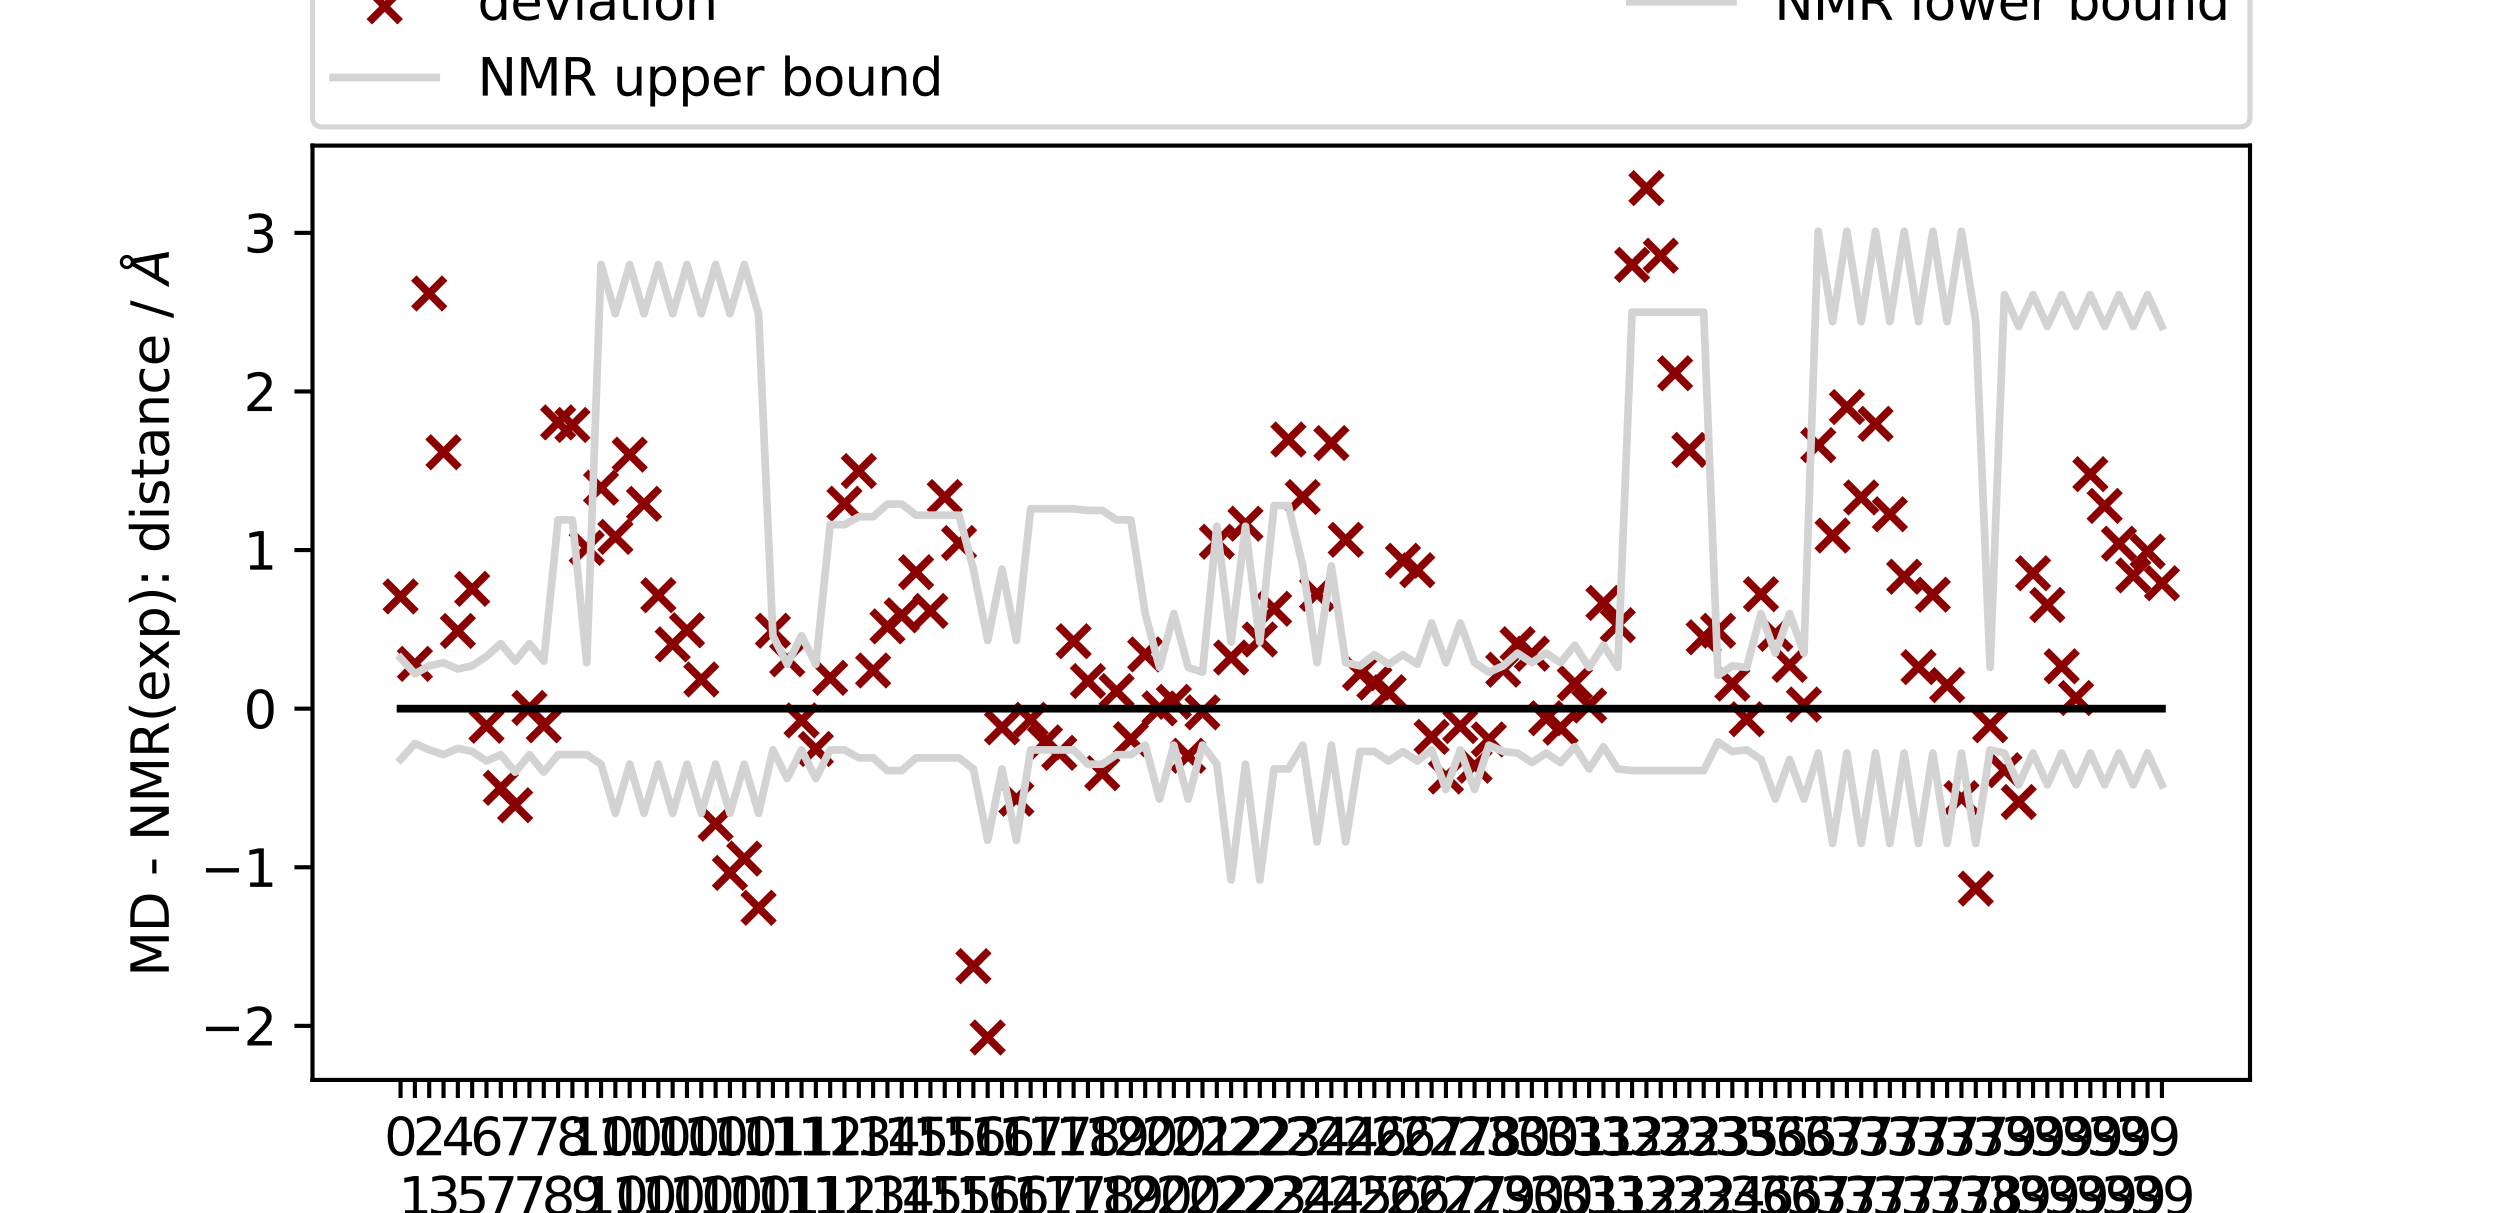 <?xml version="1.0" encoding="utf-8" standalone="no"?>
<!DOCTYPE svg PUBLIC "-//W3C//DTD SVG 1.1//EN"
  "http://www.w3.org/Graphics/SVG/1.1/DTD/svg11.dtd">
<svg xmlns:xlink="http://www.w3.org/1999/xlink" width="484.726pt" height="235.274pt" viewBox="0 0 484.726 235.274" xmlns="http://www.w3.org/2000/svg" version="1.1">
 <defs>
  <style type="text/css">*{stroke-linejoin: round; stroke-linecap: butt}</style>
 </defs>
 <g id="figure_1">
  <g id="patch_1">
   <path d="M 0 235.274 
L 484.726 235.274 
L 484.726 0 
L 0 0 
z
" style="fill: #ffffff"/>
  </g>
  <g id="axes_1">
   <g id="patch_2">
    <path d="M 60.591 209.394 
L 436.253 209.394 
L 436.253 28.233 
L 60.591 28.233 
z
" style="fill: #ffffff"/>
   </g>
   <g id="PathCollection_1">
    <defs>
     <path id="me3b0dfeb5c" d="M -3 3 
L 3 -3 
M -3 -3 
L 3 3 
" style="stroke: #8b0000; stroke-width: 1.5"/>
    </defs>
    <g clip-path="url(#pc76da68fd5)">
     <use xlink:href="#me3b0dfeb5c" x="77.666" y="115.643" style="fill: #8b0000; stroke: #8b0000; stroke-width: 1.5"/>
     <use xlink:href="#me3b0dfeb5c" x="80.443" y="128.722" style="fill: #8b0000; stroke: #8b0000; stroke-width: 1.5"/>
     <use xlink:href="#me3b0dfeb5c" x="83.219" y="56.903" style="fill: #8b0000; stroke: #8b0000; stroke-width: 1.5"/>
     <use xlink:href="#me3b0dfeb5c" x="85.996" y="87.685" style="fill: #8b0000; stroke: #8b0000; stroke-width: 1.5"/>
     <use xlink:href="#me3b0dfeb5c" x="88.772" y="122.339" style="fill: #8b0000; stroke: #8b0000; stroke-width: 1.5"/>
     <use xlink:href="#me3b0dfeb5c" x="91.549" y="114.171" style="fill: #8b0000; stroke: #8b0000; stroke-width: 1.5"/>
     <use xlink:href="#me3b0dfeb5c" x="94.325" y="140.722" style="fill: #8b0000; stroke: #8b0000; stroke-width: 1.5"/>
     <use xlink:href="#me3b0dfeb5c" x="97.102" y="152.749" style="fill: #8b0000; stroke: #8b0000; stroke-width: 1.5"/>
     <use xlink:href="#me3b0dfeb5c" x="99.878" y="156.132" style="fill: #8b0000; stroke: #8b0000; stroke-width: 1.5"/>
     <use xlink:href="#me3b0dfeb5c" x="102.655" y="137.255" style="fill: #8b0000; stroke: #8b0000; stroke-width: 1.5"/>
     <use xlink:href="#me3b0dfeb5c" x="105.431" y="140.637" style="fill: #8b0000; stroke: #8b0000; stroke-width: 1.5"/>
     <use xlink:href="#me3b0dfeb5c" x="108.208" y="81.902" style="fill: #8b0000; stroke: #8b0000; stroke-width: 1.5"/>
     <use xlink:href="#me3b0dfeb5c" x="110.984" y="82.394" style="fill: #8b0000; stroke: #8b0000; stroke-width: 1.5"/>
     <use xlink:href="#me3b0dfeb5c" x="113.761" y="106.218" style="fill: #8b0000; stroke: #8b0000; stroke-width: 1.5"/>
     <use xlink:href="#me3b0dfeb5c" x="116.537" y="94.567" style="fill: #8b0000; stroke: #8b0000; stroke-width: 1.5"/>
     <use xlink:href="#me3b0dfeb5c" x="119.314" y="104.1" style="fill: #8b0000; stroke: #8b0000; stroke-width: 1.5"/>
     <use xlink:href="#me3b0dfeb5c" x="122.09" y="88.153" style="fill: #8b0000; stroke: #8b0000; stroke-width: 1.5"/>
     <use xlink:href="#me3b0dfeb5c" x="124.867" y="97.686" style="fill: #8b0000; stroke: #8b0000; stroke-width: 1.5"/>
     <use xlink:href="#me3b0dfeb5c" x="127.644" y="115.402" style="fill: #8b0000; stroke: #8b0000; stroke-width: 1.5"/>
     <use xlink:href="#me3b0dfeb5c" x="130.42" y="124.935" style="fill: #8b0000; stroke: #8b0000; stroke-width: 1.5"/>
     <use xlink:href="#me3b0dfeb5c" x="133.197" y="122.207" style="fill: #8b0000; stroke: #8b0000; stroke-width: 1.5"/>
     <use xlink:href="#me3b0dfeb5c" x="135.973" y="131.741" style="fill: #8b0000; stroke: #8b0000; stroke-width: 1.5"/>
     <use xlink:href="#me3b0dfeb5c" x="138.75" y="159.709" style="fill: #8b0000; stroke: #8b0000; stroke-width: 1.5"/>
     <use xlink:href="#me3b0dfeb5c" x="141.526" y="169.243" style="fill: #8b0000; stroke: #8b0000; stroke-width: 1.5"/>
     <use xlink:href="#me3b0dfeb5c" x="144.303" y="166.475" style="fill: #8b0000; stroke: #8b0000; stroke-width: 1.5"/>
     <use xlink:href="#me3b0dfeb5c" x="147.079" y="176.009" style="fill: #8b0000; stroke: #8b0000; stroke-width: 1.5"/>
     <use xlink:href="#me3b0dfeb5c" x="149.856" y="122.292" style="fill: #8b0000; stroke: #8b0000; stroke-width: 1.5"/>
     <use xlink:href="#me3b0dfeb5c" x="152.632" y="127.828" style="fill: #8b0000; stroke: #8b0000; stroke-width: 1.5"/>
     <use xlink:href="#me3b0dfeb5c" x="155.409" y="139.675" style="fill: #8b0000; stroke: #8b0000; stroke-width: 1.5"/>
     <use xlink:href="#me3b0dfeb5c" x="158.185" y="145.21" style="fill: #8b0000; stroke: #8b0000; stroke-width: 1.5"/>
     <use xlink:href="#me3b0dfeb5c" x="160.962" y="131.433" style="fill: #8b0000; stroke: #8b0000; stroke-width: 1.5"/>
     <use xlink:href="#me3b0dfeb5c" x="163.738" y="97.666" style="fill: #8b0000; stroke: #8b0000; stroke-width: 1.5"/>
     <use xlink:href="#me3b0dfeb5c" x="166.515" y="91.326" style="fill: #8b0000; stroke: #8b0000; stroke-width: 1.5"/>
     <use xlink:href="#me3b0dfeb5c" x="169.291" y="129.999" style="fill: #8b0000; stroke: #8b0000; stroke-width: 1.5"/>
     <use xlink:href="#me3b0dfeb5c" x="172.068" y="121.449" style="fill: #8b0000; stroke: #8b0000; stroke-width: 1.5"/>
     <use xlink:href="#me3b0dfeb5c" x="174.844" y="119.309" style="fill: #8b0000; stroke: #8b0000; stroke-width: 1.5"/>
     <use xlink:href="#me3b0dfeb5c" x="177.621" y="110.943" style="fill: #8b0000; stroke: #8b0000; stroke-width: 1.5"/>
     <use xlink:href="#me3b0dfeb5c" x="180.397" y="118.452" style="fill: #8b0000; stroke: #8b0000; stroke-width: 1.5"/>
     <use xlink:href="#me3b0dfeb5c" x="183.174" y="96.372" style="fill: #8b0000; stroke: #8b0000; stroke-width: 1.5"/>
     <use xlink:href="#me3b0dfeb5c" x="185.95" y="105.284" style="fill: #8b0000; stroke: #8b0000; stroke-width: 1.5"/>
     <use xlink:href="#me3b0dfeb5c" x="188.727" y="187.321" style="fill: #8b0000; stroke: #8b0000; stroke-width: 1.5"/>
     <use xlink:href="#me3b0dfeb5c" x="191.503" y="201.16" style="fill: #8b0000; stroke: #8b0000; stroke-width: 1.5"/>
     <use xlink:href="#me3b0dfeb5c" x="194.28" y="141.034" style="fill: #8b0000; stroke: #8b0000; stroke-width: 1.5"/>
     <use xlink:href="#me3b0dfeb5c" x="197.056" y="154.872" style="fill: #8b0000; stroke: #8b0000; stroke-width: 1.5"/>
     <use xlink:href="#me3b0dfeb5c" x="199.833" y="139.554" style="fill: #8b0000; stroke: #8b0000; stroke-width: 1.5"/>
     <use xlink:href="#me3b0dfeb5c" x="202.609" y="143.938" style="fill: #8b0000; stroke: #8b0000; stroke-width: 1.5"/>
     <use xlink:href="#me3b0dfeb5c" x="205.386" y="145.966" style="fill: #8b0000; stroke: #8b0000; stroke-width: 1.5"/>
     <use xlink:href="#me3b0dfeb5c" x="208.162" y="124.323" style="fill: #8b0000; stroke: #8b0000; stroke-width: 1.5"/>
     <use xlink:href="#me3b0dfeb5c" x="210.939" y="132.042" style="fill: #8b0000; stroke: #8b0000; stroke-width: 1.5"/>
     <use xlink:href="#me3b0dfeb5c" x="213.715" y="149.918" style="fill: #8b0000; stroke: #8b0000; stroke-width: 1.5"/>
     <use xlink:href="#me3b0dfeb5c" x="216.492" y="133.998" style="fill: #8b0000; stroke: #8b0000; stroke-width: 1.5"/>
     <use xlink:href="#me3b0dfeb5c" x="219.268" y="143.323" style="fill: #8b0000; stroke: #8b0000; stroke-width: 1.5"/>
     <use xlink:href="#me3b0dfeb5c" x="222.045" y="126.892" style="fill: #8b0000; stroke: #8b0000; stroke-width: 1.5"/>
     <use xlink:href="#me3b0dfeb5c" x="224.822" y="137.348" style="fill: #8b0000; stroke: #8b0000; stroke-width: 1.5"/>
     <use xlink:href="#me3b0dfeb5c" x="227.598" y="136.077" style="fill: #8b0000; stroke: #8b0000; stroke-width: 1.5"/>
     <use xlink:href="#me3b0dfeb5c" x="230.375" y="146.533" style="fill: #8b0000; stroke: #8b0000; stroke-width: 1.5"/>
     <use xlink:href="#me3b0dfeb5c" x="233.151" y="138.111" style="fill: #8b0000; stroke: #8b0000; stroke-width: 1.5"/>
     <use xlink:href="#me3b0dfeb5c" x="235.928" y="105.036" style="fill: #8b0000; stroke: #8b0000; stroke-width: 1.5"/>
     <use xlink:href="#me3b0dfeb5c" x="238.704" y="127.486" style="fill: #8b0000; stroke: #8b0000; stroke-width: 1.5"/>
     <use xlink:href="#me3b0dfeb5c" x="241.481" y="101.544" style="fill: #8b0000; stroke: #8b0000; stroke-width: 1.5"/>
     <use xlink:href="#me3b0dfeb5c" x="244.257" y="123.993" style="fill: #8b0000; stroke: #8b0000; stroke-width: 1.5"/>
     <use xlink:href="#me3b0dfeb5c" x="247.034" y="118.03" style="fill: #8b0000; stroke: #8b0000; stroke-width: 1.5"/>
     <use xlink:href="#me3b0dfeb5c" x="249.81" y="85.219" style="fill: #8b0000; stroke: #8b0000; stroke-width: 1.5"/>
     <use xlink:href="#me3b0dfeb5c" x="252.587" y="96.373" style="fill: #8b0000; stroke: #8b0000; stroke-width: 1.5"/>
     <use xlink:href="#me3b0dfeb5c" x="255.363" y="115.132" style="fill: #8b0000; stroke: #8b0000; stroke-width: 1.5"/>
     <use xlink:href="#me3b0dfeb5c" x="258.14" y="85.902" style="fill: #8b0000; stroke: #8b0000; stroke-width: 1.5"/>
     <use xlink:href="#me3b0dfeb5c" x="260.916" y="104.661" style="fill: #8b0000; stroke: #8b0000; stroke-width: 1.5"/>
     <use xlink:href="#me3b0dfeb5c" x="263.693" y="130.533" style="fill: #8b0000; stroke: #8b0000; stroke-width: 1.5"/>
     <use xlink:href="#me3b0dfeb5c" x="266.469" y="132.366" style="fill: #8b0000; stroke: #8b0000; stroke-width: 1.5"/>
     <use xlink:href="#me3b0dfeb5c" x="269.246" y="134.211" style="fill: #8b0000; stroke: #8b0000; stroke-width: 1.5"/>
     <use xlink:href="#me3b0dfeb5c" x="272.022" y="108.717" style="fill: #8b0000; stroke: #8b0000; stroke-width: 1.5"/>
     <use xlink:href="#me3b0dfeb5c" x="274.799" y="110.562" style="fill: #8b0000; stroke: #8b0000; stroke-width: 1.5"/>
     <use xlink:href="#me3b0dfeb5c" x="277.575" y="142.877" style="fill: #8b0000; stroke: #8b0000; stroke-width: 1.5"/>
     <use xlink:href="#me3b0dfeb5c" x="280.352" y="150.565" style="fill: #8b0000; stroke: #8b0000; stroke-width: 1.5"/>
     <use xlink:href="#me3b0dfeb5c" x="283.128" y="140.781" style="fill: #8b0000; stroke: #8b0000; stroke-width: 1.5"/>
     <use xlink:href="#me3b0dfeb5c" x="285.905" y="148.469" style="fill: #8b0000; stroke: #8b0000; stroke-width: 1.5"/>
     <use xlink:href="#me3b0dfeb5c" x="288.681" y="143.365" style="fill: #8b0000; stroke: #8b0000; stroke-width: 1.5"/>
     <use xlink:href="#me3b0dfeb5c" x="291.458" y="129.847" style="fill: #8b0000; stroke: #8b0000; stroke-width: 1.5"/>
     <use xlink:href="#me3b0dfeb5c" x="294.234" y="124.9" style="fill: #8b0000; stroke: #8b0000; stroke-width: 1.5"/>
     <use xlink:href="#me3b0dfeb5c" x="297.011" y="126.745" style="fill: #8b0000; stroke: #8b0000; stroke-width: 1.5"/>
     <use xlink:href="#me3b0dfeb5c" x="299.787" y="139.253" style="fill: #8b0000; stroke: #8b0000; stroke-width: 1.5"/>
     <use xlink:href="#me3b0dfeb5c" x="302.564" y="141.098" style="fill: #8b0000; stroke: #8b0000; stroke-width: 1.5"/>
     <use xlink:href="#me3b0dfeb5c" x="305.34" y="132.492" style="fill: #8b0000; stroke: #8b0000; stroke-width: 1.5"/>
     <use xlink:href="#me3b0dfeb5c" x="308.117" y="136.798" style="fill: #8b0000; stroke: #8b0000; stroke-width: 1.5"/>
     <use xlink:href="#me3b0dfeb5c" x="310.893" y="116.899" style="fill: #8b0000; stroke: #8b0000; stroke-width: 1.5"/>
     <use xlink:href="#me3b0dfeb5c" x="313.67" y="121.204" style="fill: #8b0000; stroke: #8b0000; stroke-width: 1.5"/>
     <use xlink:href="#me3b0dfeb5c" x="316.446" y="51.342" style="fill: #8b0000; stroke: #8b0000; stroke-width: 1.5"/>
     <use xlink:href="#me3b0dfeb5c" x="319.223" y="36.468" style="fill: #8b0000; stroke: #8b0000; stroke-width: 1.5"/>
     <use xlink:href="#me3b0dfeb5c" x="321.999" y="49.58" style="fill: #8b0000; stroke: #8b0000; stroke-width: 1.5"/>
     <use xlink:href="#me3b0dfeb5c" x="324.776" y="72.37" style="fill: #8b0000; stroke: #8b0000; stroke-width: 1.5"/>
     <use xlink:href="#me3b0dfeb5c" x="327.553" y="87.234" style="fill: #8b0000; stroke: #8b0000; stroke-width: 1.5"/>
     <use xlink:href="#me3b0dfeb5c" x="330.329" y="123.563" style="fill: #8b0000; stroke: #8b0000; stroke-width: 1.5"/>
     <use xlink:href="#me3b0dfeb5c" x="333.106" y="122.299" style="fill: #8b0000; stroke: #8b0000; stroke-width: 1.5"/>
     <use xlink:href="#me3b0dfeb5c" x="335.882" y="132.553" style="fill: #8b0000; stroke: #8b0000; stroke-width: 1.5"/>
     <use xlink:href="#me3b0dfeb5c" x="338.659" y="139.448" style="fill: #8b0000; stroke: #8b0000; stroke-width: 1.5"/>
     <use xlink:href="#me3b0dfeb5c" x="341.435" y="115.214" style="fill: #8b0000; stroke: #8b0000; stroke-width: 1.5"/>
     <use xlink:href="#me3b0dfeb5c" x="344.212" y="122.902" style="fill: #8b0000; stroke: #8b0000; stroke-width: 1.5"/>
     <use xlink:href="#me3b0dfeb5c" x="346.988" y="128.91" style="fill: #8b0000; stroke: #8b0000; stroke-width: 1.5"/>
     <use xlink:href="#me3b0dfeb5c" x="349.765" y="136.598" style="fill: #8b0000; stroke: #8b0000; stroke-width: 1.5"/>
     <use xlink:href="#me3b0dfeb5c" x="352.541" y="86.311" style="fill: #8b0000; stroke: #8b0000; stroke-width: 1.5"/>
     <use xlink:href="#me3b0dfeb5c" x="355.318" y="103.84" style="fill: #8b0000; stroke: #8b0000; stroke-width: 1.5"/>
     <use xlink:href="#me3b0dfeb5c" x="358.094" y="78.92" style="fill: #8b0000; stroke: #8b0000; stroke-width: 1.5"/>
     <use xlink:href="#me3b0dfeb5c" x="360.871" y="96.448" style="fill: #8b0000; stroke: #8b0000; stroke-width: 1.5"/>
     <use xlink:href="#me3b0dfeb5c" x="363.647" y="82.183" style="fill: #8b0000; stroke: #8b0000; stroke-width: 1.5"/>
     <use xlink:href="#me3b0dfeb5c" x="366.424" y="99.712" style="fill: #8b0000; stroke: #8b0000; stroke-width: 1.5"/>
     <use xlink:href="#me3b0dfeb5c" x="369.2" y="111.821" style="fill: #8b0000; stroke: #8b0000; stroke-width: 1.5"/>
     <use xlink:href="#me3b0dfeb5c" x="371.977" y="129.35" style="fill: #8b0000; stroke: #8b0000; stroke-width: 1.5"/>
     <use xlink:href="#me3b0dfeb5c" x="374.753" y="115.3" style="fill: #8b0000; stroke: #8b0000; stroke-width: 1.5"/>
     <use xlink:href="#me3b0dfeb5c" x="377.53" y="132.829" style="fill: #8b0000; stroke: #8b0000; stroke-width: 1.5"/>
     <use xlink:href="#me3b0dfeb5c" x="380.306" y="154.758" style="fill: #8b0000; stroke: #8b0000; stroke-width: 1.5"/>
     <use xlink:href="#me3b0dfeb5c" x="383.083" y="172.287" style="fill: #8b0000; stroke: #8b0000; stroke-width: 1.5"/>
     <use xlink:href="#me3b0dfeb5c" x="385.859" y="140.621" style="fill: #8b0000; stroke: #8b0000; stroke-width: 1.5"/>
     <use xlink:href="#me3b0dfeb5c" x="388.636" y="149.342" style="fill: #8b0000; stroke: #8b0000; stroke-width: 1.5"/>
     <use xlink:href="#me3b0dfeb5c" x="391.412" y="155.492" style="fill: #8b0000; stroke: #8b0000; stroke-width: 1.5"/>
     <use xlink:href="#me3b0dfeb5c" x="394.189" y="111.147" style="fill: #8b0000; stroke: #8b0000; stroke-width: 1.5"/>
     <use xlink:href="#me3b0dfeb5c" x="396.965" y="117.298" style="fill: #8b0000; stroke: #8b0000; stroke-width: 1.5"/>
     <use xlink:href="#me3b0dfeb5c" x="399.742" y="129.188" style="fill: #8b0000; stroke: #8b0000; stroke-width: 1.5"/>
     <use xlink:href="#me3b0dfeb5c" x="402.518" y="135.338" style="fill: #8b0000; stroke: #8b0000; stroke-width: 1.5"/>
     <use xlink:href="#me3b0dfeb5c" x="405.295" y="91.94" style="fill: #8b0000; stroke: #8b0000; stroke-width: 1.5"/>
     <use xlink:href="#me3b0dfeb5c" x="408.071" y="98.091" style="fill: #8b0000; stroke: #8b0000; stroke-width: 1.5"/>
     <use xlink:href="#me3b0dfeb5c" x="410.848" y="105.418" style="fill: #8b0000; stroke: #8b0000; stroke-width: 1.5"/>
     <use xlink:href="#me3b0dfeb5c" x="413.624" y="111.568" style="fill: #8b0000; stroke: #8b0000; stroke-width: 1.5"/>
     <use xlink:href="#me3b0dfeb5c" x="416.401" y="106.933" style="fill: #8b0000; stroke: #8b0000; stroke-width: 1.5"/>
     <use xlink:href="#me3b0dfeb5c" x="419.177" y="113.083" style="fill: #8b0000; stroke: #8b0000; stroke-width: 1.5"/>
    </g>
   </g>
   <g id="matplotlib.axis_1">
    <g id="xtick_1">
     <g id="line2d_1">
      <defs>
       <path id="mdbc345cb5b" d="M 0 0 
L 0 3.5 
" style="stroke: #000000; stroke-width: 0.8"/>
      </defs>
      <g>
       <use xlink:href="#mdbc345cb5b" x="77.666" y="209.394" style="stroke: #000000; stroke-width: 0.8"/>
      </g>
     </g>
     <g id="text_1">
      <!-- 0 -->
      <g transform="translate(74.485 223.993)scale(0.1 -0.1)">
       <defs>
        <path id="DejaVuSans-30" d="M 2034 4250 
Q 1547 4250 1301 3770 
Q 1056 3291 1056 2328 
Q 1056 1369 1301 889 
Q 1547 409 2034 409 
Q 2525 409 2770 889 
Q 3016 1369 3016 2328 
Q 3016 3291 2770 3770 
Q 2525 4250 2034 4250 
z
M 2034 4750 
Q 2819 4750 3233 4129 
Q 3647 3509 3647 2328 
Q 3647 1150 3233 529 
Q 2819 -91 2034 -91 
Q 1250 -91 836 529 
Q 422 1150 422 2328 
Q 422 3509 836 4129 
Q 1250 4750 2034 4750 
z
" transform="scale(0.016)"/>
       </defs>
       <use xlink:href="#DejaVuSans-30"/>
      </g>
     </g>
    </g>
    <g id="xtick_2">
     <g id="line2d_2">
      <g>
       <use xlink:href="#mdbc345cb5b" x="80.443" y="209.394" style="stroke: #000000; stroke-width: 0.8"/>
      </g>
     </g>
     <g id="text_2">
      <!-- 1 -->
      <g transform="translate(77.262 235.493)scale(0.1 -0.1)">
       <defs>
        <path id="DejaVuSans-31" d="M 794 531 
L 1825 531 
L 1825 4091 
L 703 3866 
L 703 4441 
L 1819 4666 
L 2450 4666 
L 2450 531 
L 3481 531 
L 3481 0 
L 794 0 
L 794 531 
z
" transform="scale(0.016)"/>
       </defs>
       <use xlink:href="#DejaVuSans-31"/>
      </g>
     </g>
    </g>
    <g id="xtick_3">
     <g id="line2d_3">
      <g>
       <use xlink:href="#mdbc345cb5b" x="83.219" y="209.394" style="stroke: #000000; stroke-width: 0.8"/>
      </g>
     </g>
     <g id="text_3">
      <!-- 2 -->
      <g transform="translate(80.038 223.993)scale(0.1 -0.1)">
       <defs>
        <path id="DejaVuSans-32" d="M 1228 531 
L 3431 531 
L 3431 0 
L 469 0 
L 469 531 
Q 828 903 1448 1529 
Q 2069 2156 2228 2338 
Q 2531 2678 2651 2914 
Q 2772 3150 2772 3378 
Q 2772 3750 2511 3984 
Q 2250 4219 1831 4219 
Q 1534 4219 1204 4116 
Q 875 4013 500 3803 
L 500 4441 
Q 881 4594 1212 4672 
Q 1544 4750 1819 4750 
Q 2544 4750 2975 4387 
Q 3406 4025 3406 3419 
Q 3406 3131 3298 2873 
Q 3191 2616 2906 2266 
Q 2828 2175 2409 1742 
Q 1991 1309 1228 531 
z
" transform="scale(0.016)"/>
       </defs>
       <use xlink:href="#DejaVuSans-32"/>
      </g>
     </g>
    </g>
    <g id="xtick_4">
     <g id="line2d_4">
      <g>
       <use xlink:href="#mdbc345cb5b" x="85.996" y="209.394" style="stroke: #000000; stroke-width: 0.8"/>
      </g>
     </g>
     <g id="text_4">
      <!-- 3 -->
      <g transform="translate(82.815 235.493)scale(0.1 -0.1)">
       <defs>
        <path id="DejaVuSans-33" d="M 2597 2516 
Q 3050 2419 3304 2112 
Q 3559 1806 3559 1356 
Q 3559 666 3084 287 
Q 2609 -91 1734 -91 
Q 1441 -91 1130 -33 
Q 819 25 488 141 
L 488 750 
Q 750 597 1062 519 
Q 1375 441 1716 441 
Q 2309 441 2620 675 
Q 2931 909 2931 1356 
Q 2931 1769 2642 2001 
Q 2353 2234 1838 2234 
L 1294 2234 
L 1294 2753 
L 1863 2753 
Q 2328 2753 2575 2939 
Q 2822 3125 2822 3475 
Q 2822 3834 2567 4026 
Q 2313 4219 1838 4219 
Q 1578 4219 1281 4162 
Q 984 4106 628 3988 
L 628 4550 
Q 988 4650 1302 4700 
Q 1616 4750 1894 4750 
Q 2613 4750 3031 4423 
Q 3450 4097 3450 3541 
Q 3450 3153 3228 2886 
Q 3006 2619 2597 2516 
z
" transform="scale(0.016)"/>
       </defs>
       <use xlink:href="#DejaVuSans-33"/>
      </g>
     </g>
    </g>
    <g id="xtick_5">
     <g id="line2d_5">
      <g>
       <use xlink:href="#mdbc345cb5b" x="88.772" y="209.394" style="stroke: #000000; stroke-width: 0.8"/>
      </g>
     </g>
     <g id="text_5">
      <!-- 4 -->
      <g transform="translate(85.591 223.993)scale(0.1 -0.1)">
       <defs>
        <path id="DejaVuSans-34" d="M 2419 4116 
L 825 1625 
L 2419 1625 
L 2419 4116 
z
M 2253 4666 
L 3047 4666 
L 3047 1625 
L 3713 1625 
L 3713 1100 
L 3047 1100 
L 3047 0 
L 2419 0 
L 2419 1100 
L 313 1100 
L 313 1709 
L 2253 4666 
z
" transform="scale(0.016)"/>
       </defs>
       <use xlink:href="#DejaVuSans-34"/>
      </g>
     </g>
    </g>
    <g id="xtick_6">
     <g id="line2d_6">
      <g>
       <use xlink:href="#mdbc345cb5b" x="91.549" y="209.394" style="stroke: #000000; stroke-width: 0.8"/>
      </g>
     </g>
     <g id="text_6">
      <!-- 5 -->
      <g transform="translate(88.368 235.493)scale(0.1 -0.1)">
       <defs>
        <path id="DejaVuSans-35" d="M 691 4666 
L 3169 4666 
L 3169 4134 
L 1269 4134 
L 1269 2991 
Q 1406 3038 1543 3061 
Q 1681 3084 1819 3084 
Q 2600 3084 3056 2656 
Q 3513 2228 3513 1497 
Q 3513 744 3044 326 
Q 2575 -91 1722 -91 
Q 1428 -91 1123 -41 
Q 819 9 494 109 
L 494 744 
Q 775 591 1075 516 
Q 1375 441 1709 441 
Q 2250 441 2565 725 
Q 2881 1009 2881 1497 
Q 2881 1984 2565 2268 
Q 2250 2553 1709 2553 
Q 1456 2553 1204 2497 
Q 953 2441 691 2322 
L 691 4666 
z
" transform="scale(0.016)"/>
       </defs>
       <use xlink:href="#DejaVuSans-35"/>
      </g>
     </g>
    </g>
    <g id="xtick_7">
     <g id="line2d_7">
      <g>
       <use xlink:href="#mdbc345cb5b" x="94.325" y="209.394" style="stroke: #000000; stroke-width: 0.8"/>
      </g>
     </g>
     <g id="text_7">
      <!-- 6 -->
      <g transform="translate(91.144 223.993)scale(0.1 -0.1)">
       <defs>
        <path id="DejaVuSans-36" d="M 2113 2584 
Q 1688 2584 1439 2293 
Q 1191 2003 1191 1497 
Q 1191 994 1439 701 
Q 1688 409 2113 409 
Q 2538 409 2786 701 
Q 3034 994 3034 1497 
Q 3034 2003 2786 2293 
Q 2538 2584 2113 2584 
z
M 3366 4563 
L 3366 3988 
Q 3128 4100 2886 4159 
Q 2644 4219 2406 4219 
Q 1781 4219 1451 3797 
Q 1122 3375 1075 2522 
Q 1259 2794 1537 2939 
Q 1816 3084 2150 3084 
Q 2853 3084 3261 2657 
Q 3669 2231 3669 1497 
Q 3669 778 3244 343 
Q 2819 -91 2113 -91 
Q 1303 -91 875 529 
Q 447 1150 447 2328 
Q 447 3434 972 4092 
Q 1497 4750 2381 4750 
Q 2619 4750 2861 4703 
Q 3103 4656 3366 4563 
z
" transform="scale(0.016)"/>
       </defs>
       <use xlink:href="#DejaVuSans-36"/>
      </g>
     </g>
    </g>
    <g id="xtick_8">
     <g id="line2d_8">
      <g>
       <use xlink:href="#mdbc345cb5b" x="97.102" y="209.394" style="stroke: #000000; stroke-width: 0.8"/>
      </g>
     </g>
     <g id="text_8">
      <!-- 7 -->
      <g transform="translate(93.921 235.493)scale(0.1 -0.1)">
       <defs>
        <path id="DejaVuSans-37" d="M 525 4666 
L 3525 4666 
L 3525 4397 
L 1831 0 
L 1172 0 
L 2766 4134 
L 525 4134 
L 525 4666 
z
" transform="scale(0.016)"/>
       </defs>
       <use xlink:href="#DejaVuSans-37"/>
      </g>
     </g>
    </g>
    <g id="xtick_9">
     <g id="line2d_9">
      <g>
       <use xlink:href="#mdbc345cb5b" x="99.878" y="209.394" style="stroke: #000000; stroke-width: 0.8"/>
      </g>
     </g>
     <g id="text_9">
      <!-- 7 -->
      <g transform="translate(96.697 223.993)scale(0.1 -0.1)">
       <use xlink:href="#DejaVuSans-37"/>
      </g>
     </g>
    </g>
    <g id="xtick_10">
     <g id="line2d_10">
      <g>
       <use xlink:href="#mdbc345cb5b" x="102.655" y="209.394" style="stroke: #000000; stroke-width: 0.8"/>
      </g>
     </g>
     <g id="text_10">
      <!-- 7 -->
      <g transform="translate(99.474 235.493)scale(0.1 -0.1)">
       <use xlink:href="#DejaVuSans-37"/>
      </g>
     </g>
    </g>
    <g id="xtick_11">
     <g id="line2d_11">
      <g>
       <use xlink:href="#mdbc345cb5b" x="105.431" y="209.394" style="stroke: #000000; stroke-width: 0.8"/>
      </g>
     </g>
     <g id="text_11">
      <!-- 7 -->
      <g transform="translate(102.25 223.993)scale(0.1 -0.1)">
       <use xlink:href="#DejaVuSans-37"/>
      </g>
     </g>
    </g>
    <g id="xtick_12">
     <g id="line2d_12">
      <g>
       <use xlink:href="#mdbc345cb5b" x="108.208" y="209.394" style="stroke: #000000; stroke-width: 0.8"/>
      </g>
     </g>
     <g id="text_12">
      <!-- 8 -->
      <g transform="translate(105.027 235.493)scale(0.1 -0.1)">
       <defs>
        <path id="DejaVuSans-38" d="M 2034 2216 
Q 1584 2216 1326 1975 
Q 1069 1734 1069 1313 
Q 1069 891 1326 650 
Q 1584 409 2034 409 
Q 2484 409 2743 651 
Q 3003 894 3003 1313 
Q 3003 1734 2745 1975 
Q 2488 2216 2034 2216 
z
M 1403 2484 
Q 997 2584 770 2862 
Q 544 3141 544 3541 
Q 544 4100 942 4425 
Q 1341 4750 2034 4750 
Q 2731 4750 3128 4425 
Q 3525 4100 3525 3541 
Q 3525 3141 3298 2862 
Q 3072 2584 2669 2484 
Q 3125 2378 3379 2068 
Q 3634 1759 3634 1313 
Q 3634 634 3220 271 
Q 2806 -91 2034 -91 
Q 1263 -91 848 271 
Q 434 634 434 1313 
Q 434 1759 690 2068 
Q 947 2378 1403 2484 
z
M 1172 3481 
Q 1172 3119 1398 2916 
Q 1625 2713 2034 2713 
Q 2441 2713 2670 2916 
Q 2900 3119 2900 3481 
Q 2900 3844 2670 4047 
Q 2441 4250 2034 4250 
Q 1625 4250 1398 4047 
Q 1172 3844 1172 3481 
z
" transform="scale(0.016)"/>
       </defs>
       <use xlink:href="#DejaVuSans-38"/>
      </g>
     </g>
    </g>
    <g id="xtick_13">
     <g id="line2d_13">
      <g>
       <use xlink:href="#mdbc345cb5b" x="110.984" y="209.394" style="stroke: #000000; stroke-width: 0.8"/>
      </g>
     </g>
     <g id="text_13">
      <!-- 8 -->
      <g transform="translate(107.803 223.993)scale(0.1 -0.1)">
       <use xlink:href="#DejaVuSans-38"/>
      </g>
     </g>
    </g>
    <g id="xtick_14">
     <g id="line2d_14">
      <g>
       <use xlink:href="#mdbc345cb5b" x="113.761" y="209.394" style="stroke: #000000; stroke-width: 0.8"/>
      </g>
     </g>
     <g id="text_14">
      <!-- 9 -->
      <g transform="translate(110.58 235.493)scale(0.1 -0.1)">
       <defs>
        <path id="DejaVuSans-39" d="M 703 97 
L 703 672 
Q 941 559 1184 500 
Q 1428 441 1663 441 
Q 2288 441 2617 861 
Q 2947 1281 2994 2138 
Q 2813 1869 2534 1725 
Q 2256 1581 1919 1581 
Q 1219 1581 811 2004 
Q 403 2428 403 3163 
Q 403 3881 828 4315 
Q 1253 4750 1959 4750 
Q 2769 4750 3195 4129 
Q 3622 3509 3622 2328 
Q 3622 1225 3098 567 
Q 2575 -91 1691 -91 
Q 1453 -91 1209 -44 
Q 966 3 703 97 
z
M 1959 2075 
Q 2384 2075 2632 2365 
Q 2881 2656 2881 3163 
Q 2881 3666 2632 3958 
Q 2384 4250 1959 4250 
Q 1534 4250 1286 3958 
Q 1038 3666 1038 3163 
Q 1038 2656 1286 2365 
Q 1534 2075 1959 2075 
z
" transform="scale(0.016)"/>
       </defs>
       <use xlink:href="#DejaVuSans-39"/>
      </g>
     </g>
    </g>
    <g id="xtick_15">
     <g id="line2d_15">
      <g>
       <use xlink:href="#mdbc345cb5b" x="116.537" y="209.394" style="stroke: #000000; stroke-width: 0.8"/>
      </g>
     </g>
     <g id="text_15">
      <!-- 10 -->
      <g transform="translate(110.175 223.993)scale(0.1 -0.1)">
       <use xlink:href="#DejaVuSans-31"/>
       <use xlink:href="#DejaVuSans-30" x="63.623"/>
      </g>
     </g>
    </g>
    <g id="xtick_16">
     <g id="line2d_16">
      <g>
       <use xlink:href="#mdbc345cb5b" x="119.314" y="209.394" style="stroke: #000000; stroke-width: 0.8"/>
      </g>
     </g>
     <g id="text_16">
      <!-- 10 -->
      <g transform="translate(112.951 235.493)scale(0.1 -0.1)">
       <use xlink:href="#DejaVuSans-31"/>
       <use xlink:href="#DejaVuSans-30" x="63.623"/>
      </g>
     </g>
    </g>
    <g id="xtick_17">
     <g id="line2d_17">
      <g>
       <use xlink:href="#mdbc345cb5b" x="122.09" y="209.394" style="stroke: #000000; stroke-width: 0.8"/>
      </g>
     </g>
     <g id="text_17">
      <!-- 10 -->
      <g transform="translate(115.728 223.993)scale(0.1 -0.1)">
       <use xlink:href="#DejaVuSans-31"/>
       <use xlink:href="#DejaVuSans-30" x="63.623"/>
      </g>
     </g>
    </g>
    <g id="xtick_18">
     <g id="line2d_18">
      <g>
       <use xlink:href="#mdbc345cb5b" x="124.867" y="209.394" style="stroke: #000000; stroke-width: 0.8"/>
      </g>
     </g>
     <g id="text_18">
      <!-- 10 -->
      <g transform="translate(118.504 235.493)scale(0.1 -0.1)">
       <use xlink:href="#DejaVuSans-31"/>
       <use xlink:href="#DejaVuSans-30" x="63.623"/>
      </g>
     </g>
    </g>
    <g id="xtick_19">
     <g id="line2d_19">
      <g>
       <use xlink:href="#mdbc345cb5b" x="127.644" y="209.394" style="stroke: #000000; stroke-width: 0.8"/>
      </g>
     </g>
     <g id="text_19">
      <!-- 10 -->
      <g transform="translate(121.281 223.993)scale(0.1 -0.1)">
       <use xlink:href="#DejaVuSans-31"/>
       <use xlink:href="#DejaVuSans-30" x="63.623"/>
      </g>
     </g>
    </g>
    <g id="xtick_20">
     <g id="line2d_20">
      <g>
       <use xlink:href="#mdbc345cb5b" x="130.42" y="209.394" style="stroke: #000000; stroke-width: 0.8"/>
      </g>
     </g>
     <g id="text_20">
      <!-- 10 -->
      <g transform="translate(124.058 235.493)scale(0.1 -0.1)">
       <use xlink:href="#DejaVuSans-31"/>
       <use xlink:href="#DejaVuSans-30" x="63.623"/>
      </g>
     </g>
    </g>
    <g id="xtick_21">
     <g id="line2d_21">
      <g>
       <use xlink:href="#mdbc345cb5b" x="133.197" y="209.394" style="stroke: #000000; stroke-width: 0.8"/>
      </g>
     </g>
     <g id="text_21">
      <!-- 10 -->
      <g transform="translate(126.834 223.993)scale(0.1 -0.1)">
       <use xlink:href="#DejaVuSans-31"/>
       <use xlink:href="#DejaVuSans-30" x="63.623"/>
      </g>
     </g>
    </g>
    <g id="xtick_22">
     <g id="line2d_22">
      <g>
       <use xlink:href="#mdbc345cb5b" x="135.973" y="209.394" style="stroke: #000000; stroke-width: 0.8"/>
      </g>
     </g>
     <g id="text_22">
      <!-- 10 -->
      <g transform="translate(129.611 235.493)scale(0.1 -0.1)">
       <use xlink:href="#DejaVuSans-31"/>
       <use xlink:href="#DejaVuSans-30" x="63.623"/>
      </g>
     </g>
    </g>
    <g id="xtick_23">
     <g id="line2d_23">
      <g>
       <use xlink:href="#mdbc345cb5b" x="138.75" y="209.394" style="stroke: #000000; stroke-width: 0.8"/>
      </g>
     </g>
     <g id="text_23">
      <!-- 10 -->
      <g transform="translate(132.387 223.993)scale(0.1 -0.1)">
       <use xlink:href="#DejaVuSans-31"/>
       <use xlink:href="#DejaVuSans-30" x="63.623"/>
      </g>
     </g>
    </g>
    <g id="xtick_24">
     <g id="line2d_24">
      <g>
       <use xlink:href="#mdbc345cb5b" x="141.526" y="209.394" style="stroke: #000000; stroke-width: 0.8"/>
      </g>
     </g>
     <g id="text_24">
      <!-- 10 -->
      <g transform="translate(135.164 235.493)scale(0.1 -0.1)">
       <use xlink:href="#DejaVuSans-31"/>
       <use xlink:href="#DejaVuSans-30" x="63.623"/>
      </g>
     </g>
    </g>
    <g id="xtick_25">
     <g id="line2d_25">
      <g>
       <use xlink:href="#mdbc345cb5b" x="144.303" y="209.394" style="stroke: #000000; stroke-width: 0.8"/>
      </g>
     </g>
     <g id="text_25">
      <!-- 10 -->
      <g transform="translate(137.94 223.993)scale(0.1 -0.1)">
       <use xlink:href="#DejaVuSans-31"/>
       <use xlink:href="#DejaVuSans-30" x="63.623"/>
      </g>
     </g>
    </g>
    <g id="xtick_26">
     <g id="line2d_26">
      <g>
       <use xlink:href="#mdbc345cb5b" x="147.079" y="209.394" style="stroke: #000000; stroke-width: 0.8"/>
      </g>
     </g>
     <g id="text_26">
      <!-- 10 -->
      <g transform="translate(140.717 235.493)scale(0.1 -0.1)">
       <use xlink:href="#DejaVuSans-31"/>
       <use xlink:href="#DejaVuSans-30" x="63.623"/>
      </g>
     </g>
    </g>
    <g id="xtick_27">
     <g id="line2d_27">
      <g>
       <use xlink:href="#mdbc345cb5b" x="149.856" y="209.394" style="stroke: #000000; stroke-width: 0.8"/>
      </g>
     </g>
     <g id="text_27">
      <!-- 11 -->
      <g transform="translate(143.493 223.993)scale(0.1 -0.1)">
       <use xlink:href="#DejaVuSans-31"/>
       <use xlink:href="#DejaVuSans-31" x="63.623"/>
      </g>
     </g>
    </g>
    <g id="xtick_28">
     <g id="line2d_28">
      <g>
       <use xlink:href="#mdbc345cb5b" x="152.632" y="209.394" style="stroke: #000000; stroke-width: 0.8"/>
      </g>
     </g>
     <g id="text_28">
      <!-- 11 -->
      <g transform="translate(146.27 235.493)scale(0.1 -0.1)">
       <use xlink:href="#DejaVuSans-31"/>
       <use xlink:href="#DejaVuSans-31" x="63.623"/>
      </g>
     </g>
    </g>
    <g id="xtick_29">
     <g id="line2d_29">
      <g>
       <use xlink:href="#mdbc345cb5b" x="155.409" y="209.394" style="stroke: #000000; stroke-width: 0.8"/>
      </g>
     </g>
     <g id="text_29">
      <!-- 11 -->
      <g transform="translate(149.046 223.993)scale(0.1 -0.1)">
       <use xlink:href="#DejaVuSans-31"/>
       <use xlink:href="#DejaVuSans-31" x="63.623"/>
      </g>
     </g>
    </g>
    <g id="xtick_30">
     <g id="line2d_30">
      <g>
       <use xlink:href="#mdbc345cb5b" x="158.185" y="209.394" style="stroke: #000000; stroke-width: 0.8"/>
      </g>
     </g>
     <g id="text_30">
      <!-- 11 -->
      <g transform="translate(151.823 235.493)scale(0.1 -0.1)">
       <use xlink:href="#DejaVuSans-31"/>
       <use xlink:href="#DejaVuSans-31" x="63.623"/>
      </g>
     </g>
    </g>
    <g id="xtick_31">
     <g id="line2d_31">
      <g>
       <use xlink:href="#mdbc345cb5b" x="160.962" y="209.394" style="stroke: #000000; stroke-width: 0.8"/>
      </g>
     </g>
     <g id="text_31">
      <!-- 12 -->
      <g transform="translate(154.599 223.993)scale(0.1 -0.1)">
       <use xlink:href="#DejaVuSans-31"/>
       <use xlink:href="#DejaVuSans-32" x="63.623"/>
      </g>
     </g>
    </g>
    <g id="xtick_32">
     <g id="line2d_32">
      <g>
       <use xlink:href="#mdbc345cb5b" x="163.738" y="209.394" style="stroke: #000000; stroke-width: 0.8"/>
      </g>
     </g>
     <g id="text_32">
      <!-- 12 -->
      <g transform="translate(157.376 235.493)scale(0.1 -0.1)">
       <use xlink:href="#DejaVuSans-31"/>
       <use xlink:href="#DejaVuSans-32" x="63.623"/>
      </g>
     </g>
    </g>
    <g id="xtick_33">
     <g id="line2d_33">
      <g>
       <use xlink:href="#mdbc345cb5b" x="166.515" y="209.394" style="stroke: #000000; stroke-width: 0.8"/>
      </g>
     </g>
     <g id="text_33">
      <!-- 13 -->
      <g transform="translate(160.152 223.993)scale(0.1 -0.1)">
       <use xlink:href="#DejaVuSans-31"/>
       <use xlink:href="#DejaVuSans-33" x="63.623"/>
      </g>
     </g>
    </g>
    <g id="xtick_34">
     <g id="line2d_34">
      <g>
       <use xlink:href="#mdbc345cb5b" x="169.291" y="209.394" style="stroke: #000000; stroke-width: 0.8"/>
      </g>
     </g>
     <g id="text_34">
      <!-- 13 -->
      <g transform="translate(162.929 235.493)scale(0.1 -0.1)">
       <use xlink:href="#DejaVuSans-31"/>
       <use xlink:href="#DejaVuSans-33" x="63.623"/>
      </g>
     </g>
    </g>
    <g id="xtick_35">
     <g id="line2d_35">
      <g>
       <use xlink:href="#mdbc345cb5b" x="172.068" y="209.394" style="stroke: #000000; stroke-width: 0.8"/>
      </g>
     </g>
     <g id="text_35">
      <!-- 14 -->
      <g transform="translate(165.705 223.993)scale(0.1 -0.1)">
       <use xlink:href="#DejaVuSans-31"/>
       <use xlink:href="#DejaVuSans-34" x="63.623"/>
      </g>
     </g>
    </g>
    <g id="xtick_36">
     <g id="line2d_36">
      <g>
       <use xlink:href="#mdbc345cb5b" x="174.844" y="209.394" style="stroke: #000000; stroke-width: 0.8"/>
      </g>
     </g>
     <g id="text_36">
      <!-- 14 -->
      <g transform="translate(168.482 235.493)scale(0.1 -0.1)">
       <use xlink:href="#DejaVuSans-31"/>
       <use xlink:href="#DejaVuSans-34" x="63.623"/>
      </g>
     </g>
    </g>
    <g id="xtick_37">
     <g id="line2d_37">
      <g>
       <use xlink:href="#mdbc345cb5b" x="177.621" y="209.394" style="stroke: #000000; stroke-width: 0.8"/>
      </g>
     </g>
     <g id="text_37">
      <!-- 15 -->
      <g transform="translate(171.258 223.993)scale(0.1 -0.1)">
       <use xlink:href="#DejaVuSans-31"/>
       <use xlink:href="#DejaVuSans-35" x="63.623"/>
      </g>
     </g>
    </g>
    <g id="xtick_38">
     <g id="line2d_38">
      <g>
       <use xlink:href="#mdbc345cb5b" x="180.397" y="209.394" style="stroke: #000000; stroke-width: 0.8"/>
      </g>
     </g>
     <g id="text_38">
      <!-- 15 -->
      <g transform="translate(174.035 235.493)scale(0.1 -0.1)">
       <use xlink:href="#DejaVuSans-31"/>
       <use xlink:href="#DejaVuSans-35" x="63.623"/>
      </g>
     </g>
    </g>
    <g id="xtick_39">
     <g id="line2d_39">
      <g>
       <use xlink:href="#mdbc345cb5b" x="183.174" y="209.394" style="stroke: #000000; stroke-width: 0.8"/>
      </g>
     </g>
     <g id="text_39">
      <!-- 15 -->
      <g transform="translate(176.811 223.993)scale(0.1 -0.1)">
       <use xlink:href="#DejaVuSans-31"/>
       <use xlink:href="#DejaVuSans-35" x="63.623"/>
      </g>
     </g>
    </g>
    <g id="xtick_40">
     <g id="line2d_40">
      <g>
       <use xlink:href="#mdbc345cb5b" x="185.95" y="209.394" style="stroke: #000000; stroke-width: 0.8"/>
      </g>
     </g>
     <g id="text_40">
      <!-- 15 -->
      <g transform="translate(179.588 235.493)scale(0.1 -0.1)">
       <use xlink:href="#DejaVuSans-31"/>
       <use xlink:href="#DejaVuSans-35" x="63.623"/>
      </g>
     </g>
    </g>
    <g id="xtick_41">
     <g id="line2d_41">
      <g>
       <use xlink:href="#mdbc345cb5b" x="188.727" y="209.394" style="stroke: #000000; stroke-width: 0.8"/>
      </g>
     </g>
     <g id="text_41">
      <!-- 16 -->
      <g transform="translate(182.364 223.993)scale(0.1 -0.1)">
       <use xlink:href="#DejaVuSans-31"/>
       <use xlink:href="#DejaVuSans-36" x="63.623"/>
      </g>
     </g>
    </g>
    <g id="xtick_42">
     <g id="line2d_42">
      <g>
       <use xlink:href="#mdbc345cb5b" x="191.503" y="209.394" style="stroke: #000000; stroke-width: 0.8"/>
      </g>
     </g>
     <g id="text_42">
      <!-- 16 -->
      <g transform="translate(185.141 235.493)scale(0.1 -0.1)">
       <use xlink:href="#DejaVuSans-31"/>
       <use xlink:href="#DejaVuSans-36" x="63.623"/>
      </g>
     </g>
    </g>
    <g id="xtick_43">
     <g id="line2d_43">
      <g>
       <use xlink:href="#mdbc345cb5b" x="194.28" y="209.394" style="stroke: #000000; stroke-width: 0.8"/>
      </g>
     </g>
     <g id="text_43">
      <!-- 16 -->
      <g transform="translate(187.917 223.993)scale(0.1 -0.1)">
       <use xlink:href="#DejaVuSans-31"/>
       <use xlink:href="#DejaVuSans-36" x="63.623"/>
      </g>
     </g>
    </g>
    <g id="xtick_44">
     <g id="line2d_44">
      <g>
       <use xlink:href="#mdbc345cb5b" x="197.056" y="209.394" style="stroke: #000000; stroke-width: 0.8"/>
      </g>
     </g>
     <g id="text_44">
      <!-- 16 -->
      <g transform="translate(190.694 235.493)scale(0.1 -0.1)">
       <use xlink:href="#DejaVuSans-31"/>
       <use xlink:href="#DejaVuSans-36" x="63.623"/>
      </g>
     </g>
    </g>
    <g id="xtick_45">
     <g id="line2d_45">
      <g>
       <use xlink:href="#mdbc345cb5b" x="199.833" y="209.394" style="stroke: #000000; stroke-width: 0.8"/>
      </g>
     </g>
     <g id="text_45">
      <!-- 17 -->
      <g transform="translate(193.47 223.993)scale(0.1 -0.1)">
       <use xlink:href="#DejaVuSans-31"/>
       <use xlink:href="#DejaVuSans-37" x="63.623"/>
      </g>
     </g>
    </g>
    <g id="xtick_46">
     <g id="line2d_46">
      <g>
       <use xlink:href="#mdbc345cb5b" x="202.609" y="209.394" style="stroke: #000000; stroke-width: 0.8"/>
      </g>
     </g>
     <g id="text_46">
      <!-- 17 -->
      <g transform="translate(196.247 235.493)scale(0.1 -0.1)">
       <use xlink:href="#DejaVuSans-31"/>
       <use xlink:href="#DejaVuSans-37" x="63.623"/>
      </g>
     </g>
    </g>
    <g id="xtick_47">
     <g id="line2d_47">
      <g>
       <use xlink:href="#mdbc345cb5b" x="205.386" y="209.394" style="stroke: #000000; stroke-width: 0.8"/>
      </g>
     </g>
     <g id="text_47">
      <!-- 17 -->
      <g transform="translate(199.023 223.993)scale(0.1 -0.1)">
       <use xlink:href="#DejaVuSans-31"/>
       <use xlink:href="#DejaVuSans-37" x="63.623"/>
      </g>
     </g>
    </g>
    <g id="xtick_48">
     <g id="line2d_48">
      <g>
       <use xlink:href="#mdbc345cb5b" x="208.162" y="209.394" style="stroke: #000000; stroke-width: 0.8"/>
      </g>
     </g>
     <g id="text_48">
      <!-- 17 -->
      <g transform="translate(201.8 235.493)scale(0.1 -0.1)">
       <use xlink:href="#DejaVuSans-31"/>
       <use xlink:href="#DejaVuSans-37" x="63.623"/>
      </g>
     </g>
    </g>
    <g id="xtick_49">
     <g id="line2d_49">
      <g>
       <use xlink:href="#mdbc345cb5b" x="210.939" y="209.394" style="stroke: #000000; stroke-width: 0.8"/>
      </g>
     </g>
     <g id="text_49">
      <!-- 18 -->
      <g transform="translate(204.576 223.993)scale(0.1 -0.1)">
       <use xlink:href="#DejaVuSans-31"/>
       <use xlink:href="#DejaVuSans-38" x="63.623"/>
      </g>
     </g>
    </g>
    <g id="xtick_50">
     <g id="line2d_50">
      <g>
       <use xlink:href="#mdbc345cb5b" x="213.715" y="209.394" style="stroke: #000000; stroke-width: 0.8"/>
      </g>
     </g>
     <g id="text_50">
      <!-- 18 -->
      <g transform="translate(207.353 235.493)scale(0.1 -0.1)">
       <use xlink:href="#DejaVuSans-31"/>
       <use xlink:href="#DejaVuSans-38" x="63.623"/>
      </g>
     </g>
    </g>
    <g id="xtick_51">
     <g id="line2d_51">
      <g>
       <use xlink:href="#mdbc345cb5b" x="216.492" y="209.394" style="stroke: #000000; stroke-width: 0.8"/>
      </g>
     </g>
     <g id="text_51">
      <!-- 19 -->
      <g transform="translate(210.129 223.993)scale(0.1 -0.1)">
       <use xlink:href="#DejaVuSans-31"/>
       <use xlink:href="#DejaVuSans-39" x="63.623"/>
      </g>
     </g>
    </g>
    <g id="xtick_52">
     <g id="line2d_52">
      <g>
       <use xlink:href="#mdbc345cb5b" x="219.268" y="209.394" style="stroke: #000000; stroke-width: 0.8"/>
      </g>
     </g>
     <g id="text_52">
      <!-- 19 -->
      <g transform="translate(212.906 235.493)scale(0.1 -0.1)">
       <use xlink:href="#DejaVuSans-31"/>
       <use xlink:href="#DejaVuSans-39" x="63.623"/>
      </g>
     </g>
    </g>
    <g id="xtick_53">
     <g id="line2d_53">
      <g>
       <use xlink:href="#mdbc345cb5b" x="222.045" y="209.394" style="stroke: #000000; stroke-width: 0.8"/>
      </g>
     </g>
     <g id="text_53">
      <!-- 20 -->
      <g transform="translate(215.682 223.993)scale(0.1 -0.1)">
       <use xlink:href="#DejaVuSans-32"/>
       <use xlink:href="#DejaVuSans-30" x="63.623"/>
      </g>
     </g>
    </g>
    <g id="xtick_54">
     <g id="line2d_54">
      <g>
       <use xlink:href="#mdbc345cb5b" x="224.822" y="209.394" style="stroke: #000000; stroke-width: 0.8"/>
      </g>
     </g>
     <g id="text_54">
      <!-- 20 -->
      <g transform="translate(218.459 235.493)scale(0.1 -0.1)">
       <use xlink:href="#DejaVuSans-32"/>
       <use xlink:href="#DejaVuSans-30" x="63.623"/>
      </g>
     </g>
    </g>
    <g id="xtick_55">
     <g id="line2d_55">
      <g>
       <use xlink:href="#mdbc345cb5b" x="227.598" y="209.394" style="stroke: #000000; stroke-width: 0.8"/>
      </g>
     </g>
     <g id="text_55">
      <!-- 20 -->
      <g transform="translate(221.236 223.993)scale(0.1 -0.1)">
       <use xlink:href="#DejaVuSans-32"/>
       <use xlink:href="#DejaVuSans-30" x="63.623"/>
      </g>
     </g>
    </g>
    <g id="xtick_56">
     <g id="line2d_56">
      <g>
       <use xlink:href="#mdbc345cb5b" x="230.375" y="209.394" style="stroke: #000000; stroke-width: 0.8"/>
      </g>
     </g>
     <g id="text_56">
      <!-- 20 -->
      <g transform="translate(224.012 235.493)scale(0.1 -0.1)">
       <use xlink:href="#DejaVuSans-32"/>
       <use xlink:href="#DejaVuSans-30" x="63.623"/>
      </g>
     </g>
    </g>
    <g id="xtick_57">
     <g id="line2d_57">
      <g>
       <use xlink:href="#mdbc345cb5b" x="233.151" y="209.394" style="stroke: #000000; stroke-width: 0.8"/>
      </g>
     </g>
     <g id="text_57">
      <!-- 21 -->
      <g transform="translate(226.789 223.993)scale(0.1 -0.1)">
       <use xlink:href="#DejaVuSans-32"/>
       <use xlink:href="#DejaVuSans-31" x="63.623"/>
      </g>
     </g>
    </g>
    <g id="xtick_58">
     <g id="line2d_58">
      <g>
       <use xlink:href="#mdbc345cb5b" x="235.928" y="209.394" style="stroke: #000000; stroke-width: 0.8"/>
      </g>
     </g>
     <g id="text_58">
      <!-- 22 -->
      <g transform="translate(229.565 235.493)scale(0.1 -0.1)">
       <use xlink:href="#DejaVuSans-32"/>
       <use xlink:href="#DejaVuSans-32" x="63.623"/>
      </g>
     </g>
    </g>
    <g id="xtick_59">
     <g id="line2d_59">
      <g>
       <use xlink:href="#mdbc345cb5b" x="238.704" y="209.394" style="stroke: #000000; stroke-width: 0.8"/>
      </g>
     </g>
     <g id="text_59">
      <!-- 22 -->
      <g transform="translate(232.342 223.993)scale(0.1 -0.1)">
       <use xlink:href="#DejaVuSans-32"/>
       <use xlink:href="#DejaVuSans-32" x="63.623"/>
      </g>
     </g>
    </g>
    <g id="xtick_60">
     <g id="line2d_60">
      <g>
       <use xlink:href="#mdbc345cb5b" x="241.481" y="209.394" style="stroke: #000000; stroke-width: 0.8"/>
      </g>
     </g>
     <g id="text_60">
      <!-- 22 -->
      <g transform="translate(235.118 235.493)scale(0.1 -0.1)">
       <use xlink:href="#DejaVuSans-32"/>
       <use xlink:href="#DejaVuSans-32" x="63.623"/>
      </g>
     </g>
    </g>
    <g id="xtick_61">
     <g id="line2d_61">
      <g>
       <use xlink:href="#mdbc345cb5b" x="244.257" y="209.394" style="stroke: #000000; stroke-width: 0.8"/>
      </g>
     </g>
     <g id="text_61">
      <!-- 22 -->
      <g transform="translate(237.895 223.993)scale(0.1 -0.1)">
       <use xlink:href="#DejaVuSans-32"/>
       <use xlink:href="#DejaVuSans-32" x="63.623"/>
      </g>
     </g>
    </g>
    <g id="xtick_62">
     <g id="line2d_62">
      <g>
       <use xlink:href="#mdbc345cb5b" x="247.034" y="209.394" style="stroke: #000000; stroke-width: 0.8"/>
      </g>
     </g>
     <g id="text_62">
      <!-- 23 -->
      <g transform="translate(240.671 235.493)scale(0.1 -0.1)">
       <use xlink:href="#DejaVuSans-32"/>
       <use xlink:href="#DejaVuSans-33" x="63.623"/>
      </g>
     </g>
    </g>
    <g id="xtick_63">
     <g id="line2d_63">
      <g>
       <use xlink:href="#mdbc345cb5b" x="249.81" y="209.394" style="stroke: #000000; stroke-width: 0.8"/>
      </g>
     </g>
     <g id="text_63">
      <!-- 23 -->
      <g transform="translate(243.448 223.993)scale(0.1 -0.1)">
       <use xlink:href="#DejaVuSans-32"/>
       <use xlink:href="#DejaVuSans-33" x="63.623"/>
      </g>
     </g>
    </g>
    <g id="xtick_64">
     <g id="line2d_64">
      <g>
       <use xlink:href="#mdbc345cb5b" x="252.587" y="209.394" style="stroke: #000000; stroke-width: 0.8"/>
      </g>
     </g>
     <g id="text_64">
      <!-- 24 -->
      <g transform="translate(246.224 235.493)scale(0.1 -0.1)">
       <use xlink:href="#DejaVuSans-32"/>
       <use xlink:href="#DejaVuSans-34" x="63.623"/>
      </g>
     </g>
    </g>
    <g id="xtick_65">
     <g id="line2d_65">
      <g>
       <use xlink:href="#mdbc345cb5b" x="255.363" y="209.394" style="stroke: #000000; stroke-width: 0.8"/>
      </g>
     </g>
     <g id="text_65">
      <!-- 24 -->
      <g transform="translate(249.001 223.993)scale(0.1 -0.1)">
       <use xlink:href="#DejaVuSans-32"/>
       <use xlink:href="#DejaVuSans-34" x="63.623"/>
      </g>
     </g>
    </g>
    <g id="xtick_66">
     <g id="line2d_66">
      <g>
       <use xlink:href="#mdbc345cb5b" x="258.14" y="209.394" style="stroke: #000000; stroke-width: 0.8"/>
      </g>
     </g>
     <g id="text_66">
      <!-- 24 -->
      <g transform="translate(251.777 235.493)scale(0.1 -0.1)">
       <use xlink:href="#DejaVuSans-32"/>
       <use xlink:href="#DejaVuSans-34" x="63.623"/>
      </g>
     </g>
    </g>
    <g id="xtick_67">
     <g id="line2d_67">
      <g>
       <use xlink:href="#mdbc345cb5b" x="260.916" y="209.394" style="stroke: #000000; stroke-width: 0.8"/>
      </g>
     </g>
     <g id="text_67">
      <!-- 24 -->
      <g transform="translate(254.554 223.993)scale(0.1 -0.1)">
       <use xlink:href="#DejaVuSans-32"/>
       <use xlink:href="#DejaVuSans-34" x="63.623"/>
      </g>
     </g>
    </g>
    <g id="xtick_68">
     <g id="line2d_68">
      <g>
       <use xlink:href="#mdbc345cb5b" x="263.693" y="209.394" style="stroke: #000000; stroke-width: 0.8"/>
      </g>
     </g>
     <g id="text_68">
      <!-- 25 -->
      <g transform="translate(257.33 235.493)scale(0.1 -0.1)">
       <use xlink:href="#DejaVuSans-32"/>
       <use xlink:href="#DejaVuSans-35" x="63.623"/>
      </g>
     </g>
    </g>
    <g id="xtick_69">
     <g id="line2d_69">
      <g>
       <use xlink:href="#mdbc345cb5b" x="266.469" y="209.394" style="stroke: #000000; stroke-width: 0.8"/>
      </g>
     </g>
     <g id="text_69">
      <!-- 26 -->
      <g transform="translate(260.107 223.993)scale(0.1 -0.1)">
       <use xlink:href="#DejaVuSans-32"/>
       <use xlink:href="#DejaVuSans-36" x="63.623"/>
      </g>
     </g>
    </g>
    <g id="xtick_70">
     <g id="line2d_70">
      <g>
       <use xlink:href="#mdbc345cb5b" x="269.246" y="209.394" style="stroke: #000000; stroke-width: 0.8"/>
      </g>
     </g>
     <g id="text_70">
      <!-- 26 -->
      <g transform="translate(262.883 235.493)scale(0.1 -0.1)">
       <use xlink:href="#DejaVuSans-32"/>
       <use xlink:href="#DejaVuSans-36" x="63.623"/>
      </g>
     </g>
    </g>
    <g id="xtick_71">
     <g id="line2d_71">
      <g>
       <use xlink:href="#mdbc345cb5b" x="272.022" y="209.394" style="stroke: #000000; stroke-width: 0.8"/>
      </g>
     </g>
     <g id="text_71">
      <!-- 26 -->
      <g transform="translate(265.66 223.993)scale(0.1 -0.1)">
       <use xlink:href="#DejaVuSans-32"/>
       <use xlink:href="#DejaVuSans-36" x="63.623"/>
      </g>
     </g>
    </g>
    <g id="xtick_72">
     <g id="line2d_72">
      <g>
       <use xlink:href="#mdbc345cb5b" x="274.799" y="209.394" style="stroke: #000000; stroke-width: 0.8"/>
      </g>
     </g>
     <g id="text_72">
      <!-- 26 -->
      <g transform="translate(268.436 235.493)scale(0.1 -0.1)">
       <use xlink:href="#DejaVuSans-32"/>
       <use xlink:href="#DejaVuSans-36" x="63.623"/>
      </g>
     </g>
    </g>
    <g id="xtick_73">
     <g id="line2d_73">
      <g>
       <use xlink:href="#mdbc345cb5b" x="277.575" y="209.394" style="stroke: #000000; stroke-width: 0.8"/>
      </g>
     </g>
     <g id="text_73">
      <!-- 27 -->
      <g transform="translate(271.213 223.993)scale(0.1 -0.1)">
       <use xlink:href="#DejaVuSans-32"/>
       <use xlink:href="#DejaVuSans-37" x="63.623"/>
      </g>
     </g>
    </g>
    <g id="xtick_74">
     <g id="line2d_74">
      <g>
       <use xlink:href="#mdbc345cb5b" x="280.352" y="209.394" style="stroke: #000000; stroke-width: 0.8"/>
      </g>
     </g>
     <g id="text_74">
      <!-- 27 -->
      <g transform="translate(273.989 235.493)scale(0.1 -0.1)">
       <use xlink:href="#DejaVuSans-32"/>
       <use xlink:href="#DejaVuSans-37" x="63.623"/>
      </g>
     </g>
    </g>
    <g id="xtick_75">
     <g id="line2d_75">
      <g>
       <use xlink:href="#mdbc345cb5b" x="283.128" y="209.394" style="stroke: #000000; stroke-width: 0.8"/>
      </g>
     </g>
     <g id="text_75">
      <!-- 27 -->
      <g transform="translate(276.766 223.993)scale(0.1 -0.1)">
       <use xlink:href="#DejaVuSans-32"/>
       <use xlink:href="#DejaVuSans-37" x="63.623"/>
      </g>
     </g>
    </g>
    <g id="xtick_76">
     <g id="line2d_76">
      <g>
       <use xlink:href="#mdbc345cb5b" x="285.905" y="209.394" style="stroke: #000000; stroke-width: 0.8"/>
      </g>
     </g>
     <g id="text_76">
      <!-- 27 -->
      <g transform="translate(279.542 235.493)scale(0.1 -0.1)">
       <use xlink:href="#DejaVuSans-32"/>
       <use xlink:href="#DejaVuSans-37" x="63.623"/>
      </g>
     </g>
    </g>
    <g id="xtick_77">
     <g id="line2d_77">
      <g>
       <use xlink:href="#mdbc345cb5b" x="288.681" y="209.394" style="stroke: #000000; stroke-width: 0.8"/>
      </g>
     </g>
     <g id="text_77">
      <!-- 28 -->
      <g transform="translate(282.319 223.993)scale(0.1 -0.1)">
       <use xlink:href="#DejaVuSans-32"/>
       <use xlink:href="#DejaVuSans-38" x="63.623"/>
      </g>
     </g>
    </g>
    <g id="xtick_78">
     <g id="line2d_78">
      <g>
       <use xlink:href="#mdbc345cb5b" x="291.458" y="209.394" style="stroke: #000000; stroke-width: 0.8"/>
      </g>
     </g>
     <g id="text_78">
      <!-- 29 -->
      <g transform="translate(285.095 235.493)scale(0.1 -0.1)">
       <use xlink:href="#DejaVuSans-32"/>
       <use xlink:href="#DejaVuSans-39" x="63.623"/>
      </g>
     </g>
    </g>
    <g id="xtick_79">
     <g id="line2d_79">
      <g>
       <use xlink:href="#mdbc345cb5b" x="294.234" y="209.394" style="stroke: #000000; stroke-width: 0.8"/>
      </g>
     </g>
     <g id="text_79">
      <!-- 30 -->
      <g transform="translate(287.872 223.993)scale(0.1 -0.1)">
       <use xlink:href="#DejaVuSans-33"/>
       <use xlink:href="#DejaVuSans-30" x="63.623"/>
      </g>
     </g>
    </g>
    <g id="xtick_80">
     <g id="line2d_80">
      <g>
       <use xlink:href="#mdbc345cb5b" x="297.011" y="209.394" style="stroke: #000000; stroke-width: 0.8"/>
      </g>
     </g>
     <g id="text_80">
      <!-- 30 -->
      <g transform="translate(290.648 235.493)scale(0.1 -0.1)">
       <use xlink:href="#DejaVuSans-33"/>
       <use xlink:href="#DejaVuSans-30" x="63.623"/>
      </g>
     </g>
    </g>
    <g id="xtick_81">
     <g id="line2d_81">
      <g>
       <use xlink:href="#mdbc345cb5b" x="299.787" y="209.394" style="stroke: #000000; stroke-width: 0.8"/>
      </g>
     </g>
     <g id="text_81">
      <!-- 30 -->
      <g transform="translate(293.425 223.993)scale(0.1 -0.1)">
       <use xlink:href="#DejaVuSans-33"/>
       <use xlink:href="#DejaVuSans-30" x="63.623"/>
      </g>
     </g>
    </g>
    <g id="xtick_82">
     <g id="line2d_82">
      <g>
       <use xlink:href="#mdbc345cb5b" x="302.564" y="209.394" style="stroke: #000000; stroke-width: 0.8"/>
      </g>
     </g>
     <g id="text_82">
      <!-- 30 -->
      <g transform="translate(296.201 235.493)scale(0.1 -0.1)">
       <use xlink:href="#DejaVuSans-33"/>
       <use xlink:href="#DejaVuSans-30" x="63.623"/>
      </g>
     </g>
    </g>
    <g id="xtick_83">
     <g id="line2d_83">
      <g>
       <use xlink:href="#mdbc345cb5b" x="305.34" y="209.394" style="stroke: #000000; stroke-width: 0.8"/>
      </g>
     </g>
     <g id="text_83">
      <!-- 31 -->
      <g transform="translate(298.978 223.993)scale(0.1 -0.1)">
       <use xlink:href="#DejaVuSans-33"/>
       <use xlink:href="#DejaVuSans-31" x="63.623"/>
      </g>
     </g>
    </g>
    <g id="xtick_84">
     <g id="line2d_84">
      <g>
       <use xlink:href="#mdbc345cb5b" x="308.117" y="209.394" style="stroke: #000000; stroke-width: 0.8"/>
      </g>
     </g>
     <g id="text_84">
      <!-- 31 -->
      <g transform="translate(301.754 235.493)scale(0.1 -0.1)">
       <use xlink:href="#DejaVuSans-33"/>
       <use xlink:href="#DejaVuSans-31" x="63.623"/>
      </g>
     </g>
    </g>
    <g id="xtick_85">
     <g id="line2d_85">
      <g>
       <use xlink:href="#mdbc345cb5b" x="310.893" y="209.394" style="stroke: #000000; stroke-width: 0.8"/>
      </g>
     </g>
     <g id="text_85">
      <!-- 31 -->
      <g transform="translate(304.531 223.993)scale(0.1 -0.1)">
       <use xlink:href="#DejaVuSans-33"/>
       <use xlink:href="#DejaVuSans-31" x="63.623"/>
      </g>
     </g>
    </g>
    <g id="xtick_86">
     <g id="line2d_86">
      <g>
       <use xlink:href="#mdbc345cb5b" x="313.67" y="209.394" style="stroke: #000000; stroke-width: 0.8"/>
      </g>
     </g>
     <g id="text_86">
      <!-- 31 -->
      <g transform="translate(307.307 235.493)scale(0.1 -0.1)">
       <use xlink:href="#DejaVuSans-33"/>
       <use xlink:href="#DejaVuSans-31" x="63.623"/>
      </g>
     </g>
    </g>
    <g id="xtick_87">
     <g id="line2d_87">
      <g>
       <use xlink:href="#mdbc345cb5b" x="316.446" y="209.394" style="stroke: #000000; stroke-width: 0.8"/>
      </g>
     </g>
     <g id="text_87">
      <!-- 32 -->
      <g transform="translate(310.084 223.993)scale(0.1 -0.1)">
       <use xlink:href="#DejaVuSans-33"/>
       <use xlink:href="#DejaVuSans-32" x="63.623"/>
      </g>
     </g>
    </g>
    <g id="xtick_88">
     <g id="line2d_88">
      <g>
       <use xlink:href="#mdbc345cb5b" x="319.223" y="209.394" style="stroke: #000000; stroke-width: 0.8"/>
      </g>
     </g>
     <g id="text_88">
      <!-- 32 -->
      <g transform="translate(312.86 235.493)scale(0.1 -0.1)">
       <use xlink:href="#DejaVuSans-33"/>
       <use xlink:href="#DejaVuSans-32" x="63.623"/>
      </g>
     </g>
    </g>
    <g id="xtick_89">
     <g id="line2d_89">
      <g>
       <use xlink:href="#mdbc345cb5b" x="321.999" y="209.394" style="stroke: #000000; stroke-width: 0.8"/>
      </g>
     </g>
     <g id="text_89">
      <!-- 32 -->
      <g transform="translate(315.637 223.993)scale(0.1 -0.1)">
       <use xlink:href="#DejaVuSans-33"/>
       <use xlink:href="#DejaVuSans-32" x="63.623"/>
      </g>
     </g>
    </g>
    <g id="xtick_90">
     <g id="line2d_90">
      <g>
       <use xlink:href="#mdbc345cb5b" x="324.776" y="209.394" style="stroke: #000000; stroke-width: 0.8"/>
      </g>
     </g>
     <g id="text_90">
      <!-- 32 -->
      <g transform="translate(318.414 235.493)scale(0.1 -0.1)">
       <use xlink:href="#DejaVuSans-33"/>
       <use xlink:href="#DejaVuSans-32" x="63.623"/>
      </g>
     </g>
    </g>
    <g id="xtick_91">
     <g id="line2d_91">
      <g>
       <use xlink:href="#mdbc345cb5b" x="327.553" y="209.394" style="stroke: #000000; stroke-width: 0.8"/>
      </g>
     </g>
     <g id="text_91">
      <!-- 32 -->
      <g transform="translate(321.19 223.993)scale(0.1 -0.1)">
       <use xlink:href="#DejaVuSans-33"/>
       <use xlink:href="#DejaVuSans-32" x="63.623"/>
      </g>
     </g>
    </g>
    <g id="xtick_92">
     <g id="line2d_92">
      <g>
       <use xlink:href="#mdbc345cb5b" x="330.329" y="209.394" style="stroke: #000000; stroke-width: 0.8"/>
      </g>
     </g>
     <g id="text_92">
      <!-- 32 -->
      <g transform="translate(323.967 235.493)scale(0.1 -0.1)">
       <use xlink:href="#DejaVuSans-33"/>
       <use xlink:href="#DejaVuSans-32" x="63.623"/>
      </g>
     </g>
    </g>
    <g id="xtick_93">
     <g id="line2d_93">
      <g>
       <use xlink:href="#mdbc345cb5b" x="333.106" y="209.394" style="stroke: #000000; stroke-width: 0.8"/>
      </g>
     </g>
     <g id="text_93">
      <!-- 33 -->
      <g transform="translate(326.743 223.993)scale(0.1 -0.1)">
       <use xlink:href="#DejaVuSans-33"/>
       <use xlink:href="#DejaVuSans-33" x="63.623"/>
      </g>
     </g>
    </g>
    <g id="xtick_94">
     <g id="line2d_94">
      <g>
       <use xlink:href="#mdbc345cb5b" x="335.882" y="209.394" style="stroke: #000000; stroke-width: 0.8"/>
      </g>
     </g>
     <g id="text_94">
      <!-- 34 -->
      <g transform="translate(329.52 235.493)scale(0.1 -0.1)">
       <use xlink:href="#DejaVuSans-33"/>
       <use xlink:href="#DejaVuSans-34" x="63.623"/>
      </g>
     </g>
    </g>
    <g id="xtick_95">
     <g id="line2d_95">
      <g>
       <use xlink:href="#mdbc345cb5b" x="338.659" y="209.394" style="stroke: #000000; stroke-width: 0.8"/>
      </g>
     </g>
     <g id="text_95">
      <!-- 35 -->
      <g transform="translate(332.296 223.993)scale(0.1 -0.1)">
       <use xlink:href="#DejaVuSans-33"/>
       <use xlink:href="#DejaVuSans-35" x="63.623"/>
      </g>
     </g>
    </g>
    <g id="xtick_96">
     <g id="line2d_96">
      <g>
       <use xlink:href="#mdbc345cb5b" x="341.435" y="209.394" style="stroke: #000000; stroke-width: 0.8"/>
      </g>
     </g>
     <g id="text_96">
      <!-- 36 -->
      <g transform="translate(335.073 235.493)scale(0.1 -0.1)">
       <use xlink:href="#DejaVuSans-33"/>
       <use xlink:href="#DejaVuSans-36" x="63.623"/>
      </g>
     </g>
    </g>
    <g id="xtick_97">
     <g id="line2d_97">
      <g>
       <use xlink:href="#mdbc345cb5b" x="344.212" y="209.394" style="stroke: #000000; stroke-width: 0.8"/>
      </g>
     </g>
     <g id="text_97">
      <!-- 36 -->
      <g transform="translate(337.849 223.993)scale(0.1 -0.1)">
       <use xlink:href="#DejaVuSans-33"/>
       <use xlink:href="#DejaVuSans-36" x="63.623"/>
      </g>
     </g>
    </g>
    <g id="xtick_98">
     <g id="line2d_98">
      <g>
       <use xlink:href="#mdbc345cb5b" x="346.988" y="209.394" style="stroke: #000000; stroke-width: 0.8"/>
      </g>
     </g>
     <g id="text_98">
      <!-- 36 -->
      <g transform="translate(340.626 235.493)scale(0.1 -0.1)">
       <use xlink:href="#DejaVuSans-33"/>
       <use xlink:href="#DejaVuSans-36" x="63.623"/>
      </g>
     </g>
    </g>
    <g id="xtick_99">
     <g id="line2d_99">
      <g>
       <use xlink:href="#mdbc345cb5b" x="349.765" y="209.394" style="stroke: #000000; stroke-width: 0.8"/>
      </g>
     </g>
     <g id="text_99">
      <!-- 36 -->
      <g transform="translate(343.402 223.993)scale(0.1 -0.1)">
       <use xlink:href="#DejaVuSans-33"/>
       <use xlink:href="#DejaVuSans-36" x="63.623"/>
      </g>
     </g>
    </g>
    <g id="xtick_100">
     <g id="line2d_100">
      <g>
       <use xlink:href="#mdbc345cb5b" x="352.541" y="209.394" style="stroke: #000000; stroke-width: 0.8"/>
      </g>
     </g>
     <g id="text_100">
      <!-- 37 -->
      <g transform="translate(346.179 235.493)scale(0.1 -0.1)">
       <use xlink:href="#DejaVuSans-33"/>
       <use xlink:href="#DejaVuSans-37" x="63.623"/>
      </g>
     </g>
    </g>
    <g id="xtick_101">
     <g id="line2d_101">
      <g>
       <use xlink:href="#mdbc345cb5b" x="355.318" y="209.394" style="stroke: #000000; stroke-width: 0.8"/>
      </g>
     </g>
     <g id="text_101">
      <!-- 37 -->
      <g transform="translate(348.955 223.993)scale(0.1 -0.1)">
       <use xlink:href="#DejaVuSans-33"/>
       <use xlink:href="#DejaVuSans-37" x="63.623"/>
      </g>
     </g>
    </g>
    <g id="xtick_102">
     <g id="line2d_102">
      <g>
       <use xlink:href="#mdbc345cb5b" x="358.094" y="209.394" style="stroke: #000000; stroke-width: 0.8"/>
      </g>
     </g>
     <g id="text_102">
      <!-- 37 -->
      <g transform="translate(351.732 235.493)scale(0.1 -0.1)">
       <use xlink:href="#DejaVuSans-33"/>
       <use xlink:href="#DejaVuSans-37" x="63.623"/>
      </g>
     </g>
    </g>
    <g id="xtick_103">
     <g id="line2d_103">
      <g>
       <use xlink:href="#mdbc345cb5b" x="360.871" y="209.394" style="stroke: #000000; stroke-width: 0.8"/>
      </g>
     </g>
     <g id="text_103">
      <!-- 37 -->
      <g transform="translate(354.508 223.993)scale(0.1 -0.1)">
       <use xlink:href="#DejaVuSans-33"/>
       <use xlink:href="#DejaVuSans-37" x="63.623"/>
      </g>
     </g>
    </g>
    <g id="xtick_104">
     <g id="line2d_104">
      <g>
       <use xlink:href="#mdbc345cb5b" x="363.647" y="209.394" style="stroke: #000000; stroke-width: 0.8"/>
      </g>
     </g>
     <g id="text_104">
      <!-- 37 -->
      <g transform="translate(357.285 235.493)scale(0.1 -0.1)">
       <use xlink:href="#DejaVuSans-33"/>
       <use xlink:href="#DejaVuSans-37" x="63.623"/>
      </g>
     </g>
    </g>
    <g id="xtick_105">
     <g id="line2d_105">
      <g>
       <use xlink:href="#mdbc345cb5b" x="366.424" y="209.394" style="stroke: #000000; stroke-width: 0.8"/>
      </g>
     </g>
     <g id="text_105">
      <!-- 37 -->
      <g transform="translate(360.061 223.993)scale(0.1 -0.1)">
       <use xlink:href="#DejaVuSans-33"/>
       <use xlink:href="#DejaVuSans-37" x="63.623"/>
      </g>
     </g>
    </g>
    <g id="xtick_106">
     <g id="line2d_106">
      <g>
       <use xlink:href="#mdbc345cb5b" x="369.2" y="209.394" style="stroke: #000000; stroke-width: 0.8"/>
      </g>
     </g>
     <g id="text_106">
      <!-- 37 -->
      <g transform="translate(362.838 235.493)scale(0.1 -0.1)">
       <use xlink:href="#DejaVuSans-33"/>
       <use xlink:href="#DejaVuSans-37" x="63.623"/>
      </g>
     </g>
    </g>
    <g id="xtick_107">
     <g id="line2d_107">
      <g>
       <use xlink:href="#mdbc345cb5b" x="371.977" y="209.394" style="stroke: #000000; stroke-width: 0.8"/>
      </g>
     </g>
     <g id="text_107">
      <!-- 37 -->
      <g transform="translate(365.614 223.993)scale(0.1 -0.1)">
       <use xlink:href="#DejaVuSans-33"/>
       <use xlink:href="#DejaVuSans-37" x="63.623"/>
      </g>
     </g>
    </g>
    <g id="xtick_108">
     <g id="line2d_108">
      <g>
       <use xlink:href="#mdbc345cb5b" x="374.753" y="209.394" style="stroke: #000000; stroke-width: 0.8"/>
      </g>
     </g>
     <g id="text_108">
      <!-- 37 -->
      <g transform="translate(368.391 235.493)scale(0.1 -0.1)">
       <use xlink:href="#DejaVuSans-33"/>
       <use xlink:href="#DejaVuSans-37" x="63.623"/>
      </g>
     </g>
    </g>
    <g id="xtick_109">
     <g id="line2d_109">
      <g>
       <use xlink:href="#mdbc345cb5b" x="377.53" y="209.394" style="stroke: #000000; stroke-width: 0.8"/>
      </g>
     </g>
     <g id="text_109">
      <!-- 37 -->
      <g transform="translate(371.167 223.993)scale(0.1 -0.1)">
       <use xlink:href="#DejaVuSans-33"/>
       <use xlink:href="#DejaVuSans-37" x="63.623"/>
      </g>
     </g>
    </g>
    <g id="xtick_110">
     <g id="line2d_110">
      <g>
       <use xlink:href="#mdbc345cb5b" x="380.306" y="209.394" style="stroke: #000000; stroke-width: 0.8"/>
      </g>
     </g>
     <g id="text_110">
      <!-- 37 -->
      <g transform="translate(373.944 235.493)scale(0.1 -0.1)">
       <use xlink:href="#DejaVuSans-33"/>
       <use xlink:href="#DejaVuSans-37" x="63.623"/>
      </g>
     </g>
    </g>
    <g id="xtick_111">
     <g id="line2d_111">
      <g>
       <use xlink:href="#mdbc345cb5b" x="383.083" y="209.394" style="stroke: #000000; stroke-width: 0.8"/>
      </g>
     </g>
     <g id="text_111">
      <!-- 37 -->
      <g transform="translate(376.72 223.993)scale(0.1 -0.1)">
       <use xlink:href="#DejaVuSans-33"/>
       <use xlink:href="#DejaVuSans-37" x="63.623"/>
      </g>
     </g>
    </g>
    <g id="xtick_112">
     <g id="line2d_112">
      <g>
       <use xlink:href="#mdbc345cb5b" x="385.859" y="209.394" style="stroke: #000000; stroke-width: 0.8"/>
      </g>
     </g>
     <g id="text_112">
      <!-- 38 -->
      <g transform="translate(379.497 235.493)scale(0.1 -0.1)">
       <use xlink:href="#DejaVuSans-33"/>
       <use xlink:href="#DejaVuSans-38" x="63.623"/>
      </g>
     </g>
    </g>
    <g id="xtick_113">
     <g id="line2d_113">
      <g>
       <use xlink:href="#mdbc345cb5b" x="388.636" y="209.394" style="stroke: #000000; stroke-width: 0.8"/>
      </g>
     </g>
     <g id="text_113">
      <!-- 39 -->
      <g transform="translate(382.273 223.993)scale(0.1 -0.1)">
       <use xlink:href="#DejaVuSans-33"/>
       <use xlink:href="#DejaVuSans-39" x="63.623"/>
      </g>
     </g>
    </g>
    <g id="xtick_114">
     <g id="line2d_114">
      <g>
       <use xlink:href="#mdbc345cb5b" x="391.412" y="209.394" style="stroke: #000000; stroke-width: 0.8"/>
      </g>
     </g>
     <g id="text_114">
      <!-- 39 -->
      <g transform="translate(385.05 235.493)scale(0.1 -0.1)">
       <use xlink:href="#DejaVuSans-33"/>
       <use xlink:href="#DejaVuSans-39" x="63.623"/>
      </g>
     </g>
    </g>
    <g id="xtick_115">
     <g id="line2d_115">
      <g>
       <use xlink:href="#mdbc345cb5b" x="394.189" y="209.394" style="stroke: #000000; stroke-width: 0.8"/>
      </g>
     </g>
     <g id="text_115">
      <!-- 39 -->
      <g transform="translate(387.826 223.993)scale(0.1 -0.1)">
       <use xlink:href="#DejaVuSans-33"/>
       <use xlink:href="#DejaVuSans-39" x="63.623"/>
      </g>
     </g>
    </g>
    <g id="xtick_116">
     <g id="line2d_116">
      <g>
       <use xlink:href="#mdbc345cb5b" x="396.965" y="209.394" style="stroke: #000000; stroke-width: 0.8"/>
      </g>
     </g>
     <g id="text_116">
      <!-- 39 -->
      <g transform="translate(390.603 235.493)scale(0.1 -0.1)">
       <use xlink:href="#DejaVuSans-33"/>
       <use xlink:href="#DejaVuSans-39" x="63.623"/>
      </g>
     </g>
    </g>
    <g id="xtick_117">
     <g id="line2d_117">
      <g>
       <use xlink:href="#mdbc345cb5b" x="399.742" y="209.394" style="stroke: #000000; stroke-width: 0.8"/>
      </g>
     </g>
     <g id="text_117">
      <!-- 39 -->
      <g transform="translate(393.379 223.993)scale(0.1 -0.1)">
       <use xlink:href="#DejaVuSans-33"/>
       <use xlink:href="#DejaVuSans-39" x="63.623"/>
      </g>
     </g>
    </g>
    <g id="xtick_118">
     <g id="line2d_118">
      <g>
       <use xlink:href="#mdbc345cb5b" x="402.518" y="209.394" style="stroke: #000000; stroke-width: 0.8"/>
      </g>
     </g>
     <g id="text_118">
      <!-- 39 -->
      <g transform="translate(396.156 235.493)scale(0.1 -0.1)">
       <use xlink:href="#DejaVuSans-33"/>
       <use xlink:href="#DejaVuSans-39" x="63.623"/>
      </g>
     </g>
    </g>
    <g id="xtick_119">
     <g id="line2d_119">
      <g>
       <use xlink:href="#mdbc345cb5b" x="405.295" y="209.394" style="stroke: #000000; stroke-width: 0.8"/>
      </g>
     </g>
     <g id="text_119">
      <!-- 39 -->
      <g transform="translate(398.932 223.993)scale(0.1 -0.1)">
       <use xlink:href="#DejaVuSans-33"/>
       <use xlink:href="#DejaVuSans-39" x="63.623"/>
      </g>
     </g>
    </g>
    <g id="xtick_120">
     <g id="line2d_120">
      <g>
       <use xlink:href="#mdbc345cb5b" x="408.071" y="209.394" style="stroke: #000000; stroke-width: 0.8"/>
      </g>
     </g>
     <g id="text_120">
      <!-- 39 -->
      <g transform="translate(401.709 235.493)scale(0.1 -0.1)">
       <use xlink:href="#DejaVuSans-33"/>
       <use xlink:href="#DejaVuSans-39" x="63.623"/>
      </g>
     </g>
    </g>
    <g id="xtick_121">
     <g id="line2d_121">
      <g>
       <use xlink:href="#mdbc345cb5b" x="410.848" y="209.394" style="stroke: #000000; stroke-width: 0.8"/>
      </g>
     </g>
     <g id="text_121">
      <!-- 39 -->
      <g transform="translate(404.485 223.993)scale(0.1 -0.1)">
       <use xlink:href="#DejaVuSans-33"/>
       <use xlink:href="#DejaVuSans-39" x="63.623"/>
      </g>
     </g>
    </g>
    <g id="xtick_122">
     <g id="line2d_122">
      <g>
       <use xlink:href="#mdbc345cb5b" x="413.624" y="209.394" style="stroke: #000000; stroke-width: 0.8"/>
      </g>
     </g>
     <g id="text_122">
      <!-- 39 -->
      <g transform="translate(407.262 235.493)scale(0.1 -0.1)">
       <use xlink:href="#DejaVuSans-33"/>
       <use xlink:href="#DejaVuSans-39" x="63.623"/>
      </g>
     </g>
    </g>
    <g id="xtick_123">
     <g id="line2d_123">
      <g>
       <use xlink:href="#mdbc345cb5b" x="416.401" y="209.394" style="stroke: #000000; stroke-width: 0.8"/>
      </g>
     </g>
     <g id="text_123">
      <!-- 39 -->
      <g transform="translate(410.038 223.993)scale(0.1 -0.1)">
       <use xlink:href="#DejaVuSans-33"/>
       <use xlink:href="#DejaVuSans-39" x="63.623"/>
      </g>
     </g>
    </g>
    <g id="xtick_124">
     <g id="line2d_124">
      <g>
       <use xlink:href="#mdbc345cb5b" x="419.177" y="209.394" style="stroke: #000000; stroke-width: 0.8"/>
      </g>
     </g>
     <g id="text_124">
      <!-- 39 -->
      <g transform="translate(412.815 235.493)scale(0.1 -0.1)">
       <use xlink:href="#DejaVuSans-33"/>
       <use xlink:href="#DejaVuSans-39" x="63.623"/>
      </g>
     </g>
    </g>
    <g id="text_125">
     <!-- NOE no. -->
     <g transform="translate(228.267 249.171)scale(0.1 -0.1)">
      <defs>
       <path id="DejaVuSans-4e" d="M 628 4666 
L 1478 4666 
L 3547 763 
L 3547 4666 
L 4159 4666 
L 4159 0 
L 3309 0 
L 1241 3903 
L 1241 0 
L 628 0 
L 628 4666 
z
" transform="scale(0.016)"/>
       <path id="DejaVuSans-4f" d="M 2522 4238 
Q 1834 4238 1429 3725 
Q 1025 3213 1025 2328 
Q 1025 1447 1429 934 
Q 1834 422 2522 422 
Q 3209 422 3611 934 
Q 4013 1447 4013 2328 
Q 4013 3213 3611 3725 
Q 3209 4238 2522 4238 
z
M 2522 4750 
Q 3503 4750 4090 4092 
Q 4678 3434 4678 2328 
Q 4678 1225 4090 567 
Q 3503 -91 2522 -91 
Q 1538 -91 948 565 
Q 359 1222 359 2328 
Q 359 3434 948 4092 
Q 1538 4750 2522 4750 
z
" transform="scale(0.016)"/>
       <path id="DejaVuSans-45" d="M 628 4666 
L 3578 4666 
L 3578 4134 
L 1259 4134 
L 1259 2753 
L 3481 2753 
L 3481 2222 
L 1259 2222 
L 1259 531 
L 3634 531 
L 3634 0 
L 628 0 
L 628 4666 
z
" transform="scale(0.016)"/>
       <path id="DejaVuSans-20" transform="scale(0.016)"/>
       <path id="DejaVuSans-6e" d="M 3513 2113 
L 3513 0 
L 2938 0 
L 2938 2094 
Q 2938 2591 2744 2837 
Q 2550 3084 2163 3084 
Q 1697 3084 1428 2787 
Q 1159 2491 1159 1978 
L 1159 0 
L 581 0 
L 581 3500 
L 1159 3500 
L 1159 2956 
Q 1366 3272 1645 3428 
Q 1925 3584 2291 3584 
Q 2894 3584 3203 3211 
Q 3513 2838 3513 2113 
z
" transform="scale(0.016)"/>
       <path id="DejaVuSans-6f" d="M 1959 3097 
Q 1497 3097 1228 2736 
Q 959 2375 959 1747 
Q 959 1119 1226 758 
Q 1494 397 1959 397 
Q 2419 397 2687 759 
Q 2956 1122 2956 1747 
Q 2956 2369 2687 2733 
Q 2419 3097 1959 3097 
z
M 1959 3584 
Q 2709 3584 3137 3096 
Q 3566 2609 3566 1747 
Q 3566 888 3137 398 
Q 2709 -91 1959 -91 
Q 1206 -91 779 398 
Q 353 888 353 1747 
Q 353 2609 779 3096 
Q 1206 3584 1959 3584 
z
" transform="scale(0.016)"/>
       <path id="DejaVuSans-2e" d="M 684 794 
L 1344 794 
L 1344 0 
L 684 0 
L 684 794 
z
" transform="scale(0.016)"/>
      </defs>
      <use xlink:href="#DejaVuSans-4e"/>
      <use xlink:href="#DejaVuSans-4f" x="74.805"/>
      <use xlink:href="#DejaVuSans-45" x="153.516"/>
      <use xlink:href="#DejaVuSans-20" x="216.699"/>
      <use xlink:href="#DejaVuSans-6e" x="248.486"/>
      <use xlink:href="#DejaVuSans-6f" x="311.865"/>
      <use xlink:href="#DejaVuSans-2e" x="371.297"/>
     </g>
    </g>
   </g>
   <g id="matplotlib.axis_2">
    <g id="ytick_1">
     <g id="line2d_125">
      <defs>
       <path id="m9658a84ba6" d="M 0 0 
L -3.5 0 
" style="stroke: #000000; stroke-width: 0.8"/>
      </defs>
      <g>
       <use xlink:href="#m9658a84ba6" x="60.591" y="198.909" style="stroke: #000000; stroke-width: 0.8"/>
      </g>
     </g>
     <g id="text_126">
      <!-- −2 -->
      <g transform="translate(38.849 202.708)scale(0.1 -0.1)">
       <defs>
        <path id="DejaVuSans-2212" d="M 678 2272 
L 4684 2272 
L 4684 1741 
L 678 1741 
L 678 2272 
z
" transform="scale(0.016)"/>
       </defs>
       <use xlink:href="#DejaVuSans-2212"/>
       <use xlink:href="#DejaVuSans-32" x="83.789"/>
      </g>
     </g>
    </g>
    <g id="ytick_2">
     <g id="line2d_126">
      <g>
       <use xlink:href="#m9658a84ba6" x="60.591" y="168.156" style="stroke: #000000; stroke-width: 0.8"/>
      </g>
     </g>
     <g id="text_127">
      <!-- −1 -->
      <g transform="translate(38.849 171.955)scale(0.1 -0.1)">
       <use xlink:href="#DejaVuSans-2212"/>
       <use xlink:href="#DejaVuSans-31" x="83.789"/>
      </g>
     </g>
    </g>
    <g id="ytick_3">
     <g id="line2d_127">
      <g>
       <use xlink:href="#m9658a84ba6" x="60.591" y="137.404" style="stroke: #000000; stroke-width: 0.8"/>
      </g>
     </g>
     <g id="text_128">
      <!-- 0 -->
      <g transform="translate(47.228 141.203)scale(0.1 -0.1)">
       <use xlink:href="#DejaVuSans-30"/>
      </g>
     </g>
    </g>
    <g id="ytick_4">
     <g id="line2d_128">
      <g>
       <use xlink:href="#m9658a84ba6" x="60.591" y="106.651" style="stroke: #000000; stroke-width: 0.8"/>
      </g>
     </g>
     <g id="text_129">
      <!-- 1 -->
      <g transform="translate(47.228 110.451)scale(0.1 -0.1)">
       <use xlink:href="#DejaVuSans-31"/>
      </g>
     </g>
    </g>
    <g id="ytick_5">
     <g id="line2d_129">
      <g>
       <use xlink:href="#m9658a84ba6" x="60.591" y="75.899" style="stroke: #000000; stroke-width: 0.8"/>
      </g>
     </g>
     <g id="text_130">
      <!-- 2 -->
      <g transform="translate(47.228 79.698)scale(0.1 -0.1)">
       <use xlink:href="#DejaVuSans-32"/>
      </g>
     </g>
    </g>
    <g id="ytick_6">
     <g id="line2d_130">
      <g>
       <use xlink:href="#m9658a84ba6" x="60.591" y="45.147" style="stroke: #000000; stroke-width: 0.8"/>
      </g>
     </g>
     <g id="text_131">
      <!-- 3 -->
      <g transform="translate(47.228 48.946)scale(0.1 -0.1)">
       <use xlink:href="#DejaVuSans-33"/>
      </g>
     </g>
    </g>
    <g id="text_132">
     <!-- MD - NMR(exp): distance / $\AA$ -->
     <g transform="translate(32.749 189.364)rotate(-90)scale(0.1 -0.1)">
      <defs>
       <path id="DejaVuSans-4d" d="M 628 4666 
L 1569 4666 
L 2759 1491 
L 3956 4666 
L 4897 4666 
L 4897 0 
L 4281 0 
L 4281 4097 
L 3078 897 
L 2444 897 
L 1241 4097 
L 1241 0 
L 628 0 
L 628 4666 
z
" transform="scale(0.016)"/>
       <path id="DejaVuSans-44" d="M 1259 4147 
L 1259 519 
L 2022 519 
Q 2988 519 3436 956 
Q 3884 1394 3884 2338 
Q 3884 3275 3436 3711 
Q 2988 4147 2022 4147 
L 1259 4147 
z
M 628 4666 
L 1925 4666 
Q 3281 4666 3915 4102 
Q 4550 3538 4550 2338 
Q 4550 1131 3912 565 
Q 3275 0 1925 0 
L 628 0 
L 628 4666 
z
" transform="scale(0.016)"/>
       <path id="DejaVuSans-2d" d="M 313 2009 
L 1997 2009 
L 1997 1497 
L 313 1497 
L 313 2009 
z
" transform="scale(0.016)"/>
       <path id="DejaVuSans-52" d="M 2841 2188 
Q 3044 2119 3236 1894 
Q 3428 1669 3622 1275 
L 4263 0 
L 3584 0 
L 2988 1197 
Q 2756 1666 2539 1819 
Q 2322 1972 1947 1972 
L 1259 1972 
L 1259 0 
L 628 0 
L 628 4666 
L 2053 4666 
Q 2853 4666 3247 4331 
Q 3641 3997 3641 3322 
Q 3641 2881 3436 2590 
Q 3231 2300 2841 2188 
z
M 1259 4147 
L 1259 2491 
L 2053 2491 
Q 2509 2491 2742 2702 
Q 2975 2913 2975 3322 
Q 2975 3731 2742 3939 
Q 2509 4147 2053 4147 
L 1259 4147 
z
" transform="scale(0.016)"/>
       <path id="DejaVuSans-28" d="M 1984 4856 
Q 1566 4138 1362 3434 
Q 1159 2731 1159 2009 
Q 1159 1288 1364 580 
Q 1569 -128 1984 -844 
L 1484 -844 
Q 1016 -109 783 600 
Q 550 1309 550 2009 
Q 550 2706 781 3412 
Q 1013 4119 1484 4856 
L 1984 4856 
z
" transform="scale(0.016)"/>
       <path id="DejaVuSans-65" d="M 3597 1894 
L 3597 1613 
L 953 1613 
Q 991 1019 1311 708 
Q 1631 397 2203 397 
Q 2534 397 2845 478 
Q 3156 559 3463 722 
L 3463 178 
Q 3153 47 2828 -22 
Q 2503 -91 2169 -91 
Q 1331 -91 842 396 
Q 353 884 353 1716 
Q 353 2575 817 3079 
Q 1281 3584 2069 3584 
Q 2775 3584 3186 3129 
Q 3597 2675 3597 1894 
z
M 3022 2063 
Q 3016 2534 2758 2815 
Q 2500 3097 2075 3097 
Q 1594 3097 1305 2825 
Q 1016 2553 972 2059 
L 3022 2063 
z
" transform="scale(0.016)"/>
       <path id="DejaVuSans-78" d="M 3513 3500 
L 2247 1797 
L 3578 0 
L 2900 0 
L 1881 1375 
L 863 0 
L 184 0 
L 1544 1831 
L 300 3500 
L 978 3500 
L 1906 2253 
L 2834 3500 
L 3513 3500 
z
" transform="scale(0.016)"/>
       <path id="DejaVuSans-70" d="M 1159 525 
L 1159 -1331 
L 581 -1331 
L 581 3500 
L 1159 3500 
L 1159 2969 
Q 1341 3281 1617 3432 
Q 1894 3584 2278 3584 
Q 2916 3584 3314 3078 
Q 3713 2572 3713 1747 
Q 3713 922 3314 415 
Q 2916 -91 2278 -91 
Q 1894 -91 1617 61 
Q 1341 213 1159 525 
z
M 3116 1747 
Q 3116 2381 2855 2742 
Q 2594 3103 2138 3103 
Q 1681 3103 1420 2742 
Q 1159 2381 1159 1747 
Q 1159 1113 1420 752 
Q 1681 391 2138 391 
Q 2594 391 2855 752 
Q 3116 1113 3116 1747 
z
" transform="scale(0.016)"/>
       <path id="DejaVuSans-29" d="M 513 4856 
L 1013 4856 
Q 1481 4119 1714 3412 
Q 1947 2706 1947 2009 
Q 1947 1309 1714 600 
Q 1481 -109 1013 -844 
L 513 -844 
Q 928 -128 1133 580 
Q 1338 1288 1338 2009 
Q 1338 2731 1133 3434 
Q 928 4138 513 4856 
z
" transform="scale(0.016)"/>
       <path id="DejaVuSans-3a" d="M 750 794 
L 1409 794 
L 1409 0 
L 750 0 
L 750 794 
z
M 750 3309 
L 1409 3309 
L 1409 2516 
L 750 2516 
L 750 3309 
z
" transform="scale(0.016)"/>
       <path id="DejaVuSans-64" d="M 2906 2969 
L 2906 4863 
L 3481 4863 
L 3481 0 
L 2906 0 
L 2906 525 
Q 2725 213 2448 61 
Q 2172 -91 1784 -91 
Q 1150 -91 751 415 
Q 353 922 353 1747 
Q 353 2572 751 3078 
Q 1150 3584 1784 3584 
Q 2172 3584 2448 3432 
Q 2725 3281 2906 2969 
z
M 947 1747 
Q 947 1113 1208 752 
Q 1469 391 1925 391 
Q 2381 391 2643 752 
Q 2906 1113 2906 1747 
Q 2906 2381 2643 2742 
Q 2381 3103 1925 3103 
Q 1469 3103 1208 2742 
Q 947 2381 947 1747 
z
" transform="scale(0.016)"/>
       <path id="DejaVuSans-69" d="M 603 3500 
L 1178 3500 
L 1178 0 
L 603 0 
L 603 3500 
z
M 603 4863 
L 1178 4863 
L 1178 4134 
L 603 4134 
L 603 4863 
z
" transform="scale(0.016)"/>
       <path id="DejaVuSans-73" d="M 2834 3397 
L 2834 2853 
Q 2591 2978 2328 3040 
Q 2066 3103 1784 3103 
Q 1356 3103 1142 2972 
Q 928 2841 928 2578 
Q 928 2378 1081 2264 
Q 1234 2150 1697 2047 
L 1894 2003 
Q 2506 1872 2764 1633 
Q 3022 1394 3022 966 
Q 3022 478 2636 193 
Q 2250 -91 1575 -91 
Q 1294 -91 989 -36 
Q 684 19 347 128 
L 347 722 
Q 666 556 975 473 
Q 1284 391 1588 391 
Q 1994 391 2212 530 
Q 2431 669 2431 922 
Q 2431 1156 2273 1281 
Q 2116 1406 1581 1522 
L 1381 1569 
Q 847 1681 609 1914 
Q 372 2147 372 2553 
Q 372 3047 722 3315 
Q 1072 3584 1716 3584 
Q 2034 3584 2315 3537 
Q 2597 3491 2834 3397 
z
" transform="scale(0.016)"/>
       <path id="DejaVuSans-74" d="M 1172 4494 
L 1172 3500 
L 2356 3500 
L 2356 3053 
L 1172 3053 
L 1172 1153 
Q 1172 725 1289 603 
Q 1406 481 1766 481 
L 2356 481 
L 2356 0 
L 1766 0 
Q 1100 0 847 248 
Q 594 497 594 1153 
L 594 3053 
L 172 3053 
L 172 3500 
L 594 3500 
L 594 4494 
L 1172 4494 
z
" transform="scale(0.016)"/>
       <path id="DejaVuSans-61" d="M 2194 1759 
Q 1497 1759 1228 1600 
Q 959 1441 959 1056 
Q 959 750 1161 570 
Q 1363 391 1709 391 
Q 2188 391 2477 730 
Q 2766 1069 2766 1631 
L 2766 1759 
L 2194 1759 
z
M 3341 1997 
L 3341 0 
L 2766 0 
L 2766 531 
Q 2569 213 2275 61 
Q 1981 -91 1556 -91 
Q 1019 -91 701 211 
Q 384 513 384 1019 
Q 384 1609 779 1909 
Q 1175 2209 1959 2209 
L 2766 2209 
L 2766 2266 
Q 2766 2663 2505 2880 
Q 2244 3097 1772 3097 
Q 1472 3097 1187 3025 
Q 903 2953 641 2809 
L 641 3341 
Q 956 3463 1253 3523 
Q 1550 3584 1831 3584 
Q 2591 3584 2966 3190 
Q 3341 2797 3341 1997 
z
" transform="scale(0.016)"/>
       <path id="DejaVuSans-63" d="M 3122 3366 
L 3122 2828 
Q 2878 2963 2633 3030 
Q 2388 3097 2138 3097 
Q 1578 3097 1268 2742 
Q 959 2388 959 1747 
Q 959 1106 1268 751 
Q 1578 397 2138 397 
Q 2388 397 2633 464 
Q 2878 531 3122 666 
L 3122 134 
Q 2881 22 2623 -34 
Q 2366 -91 2075 -91 
Q 1284 -91 818 406 
Q 353 903 353 1747 
Q 353 2603 823 3093 
Q 1294 3584 2113 3584 
Q 2378 3584 2631 3529 
Q 2884 3475 3122 3366 
z
" transform="scale(0.016)"/>
       <path id="DejaVuSans-2f" d="M 1625 4666 
L 2156 4666 
L 531 -594 
L 0 -594 
L 1625 4666 
z
" transform="scale(0.016)"/>
       <path id="DejaVuSans-Oblique-c5" d="M 3188 5081 
Q 3188 5278 3048 5417 
Q 2909 5556 2713 5556 
Q 2513 5556 2377 5420 
Q 2241 5284 2241 5081 
Q 2241 4884 2377 4746 
Q 2513 4609 2713 4609 
Q 2909 4609 3048 4746 
Q 3188 4884 3188 5081 
z
M 2203 4397 
Q 2034 4513 1945 4689 
Q 1856 4866 1856 5081 
Q 1856 5438 2106 5689 
Q 2356 5941 2713 5941 
Q 3069 5941 3320 5689 
Q 3572 5438 3572 5081 
Q 3572 4834 3458 4643 
Q 3344 4453 3128 4341 
L 3938 0 
L 3278 0 
L 3084 1197 
L 984 1197 
L 325 0 
L -341 0 
L 2203 4397 
z
M 2584 4044 
L 1275 1722 
L 2988 1722 
L 2584 4044 
z
" transform="scale(0.016)"/>
      </defs>
      <use xlink:href="#DejaVuSans-4d" transform="translate(0 0.172)"/>
      <use xlink:href="#DejaVuSans-44" transform="translate(86.279 0.172)"/>
      <use xlink:href="#DejaVuSans-20" transform="translate(163.281 0.172)"/>
      <use xlink:href="#DejaVuSans-2d" transform="translate(195.068 0.172)"/>
      <use xlink:href="#DejaVuSans-20" transform="translate(231.152 0.172)"/>
      <use xlink:href="#DejaVuSans-4e" transform="translate(262.939 0.172)"/>
      <use xlink:href="#DejaVuSans-4d" transform="translate(337.744 0.172)"/>
      <use xlink:href="#DejaVuSans-52" transform="translate(424.023 0.172)"/>
      <use xlink:href="#DejaVuSans-28" transform="translate(493.506 0.172)"/>
      <use xlink:href="#DejaVuSans-65" transform="translate(532.52 0.172)"/>
      <use xlink:href="#DejaVuSans-78" transform="translate(594.043 0.172)"/>
      <use xlink:href="#DejaVuSans-70" transform="translate(653.223 0.172)"/>
      <use xlink:href="#DejaVuSans-29" transform="translate(716.699 0.172)"/>
      <use xlink:href="#DejaVuSans-3a" transform="translate(755.713 0.172)"/>
      <use xlink:href="#DejaVuSans-20" transform="translate(789.404 0.172)"/>
      <use xlink:href="#DejaVuSans-64" transform="translate(821.191 0.172)"/>
      <use xlink:href="#DejaVuSans-69" transform="translate(884.668 0.172)"/>
      <use xlink:href="#DejaVuSans-73" transform="translate(912.451 0.172)"/>
      <use xlink:href="#DejaVuSans-74" transform="translate(964.551 0.172)"/>
      <use xlink:href="#DejaVuSans-61" transform="translate(1003.76 0.172)"/>
      <use xlink:href="#DejaVuSans-6e" transform="translate(1065.039 0.172)"/>
      <use xlink:href="#DejaVuSans-63" transform="translate(1128.418 0.172)"/>
      <use xlink:href="#DejaVuSans-65" transform="translate(1183.398 0.172)"/>
      <use xlink:href="#DejaVuSans-20" transform="translate(1244.922 0.172)"/>
      <use xlink:href="#DejaVuSans-2f" transform="translate(1276.709 0.172)"/>
      <use xlink:href="#DejaVuSans-20" transform="translate(1310.4 0.172)"/>
      <use xlink:href="#DejaVuSans-Oblique-c5" transform="translate(1342.188 0.172)"/>
     </g>
    </g>
   </g>
   <g id="line2d_131">
    <path d="M 77.666 137.404 
L 80.443 137.404 
L 83.219 137.404 
L 85.996 137.404 
L 88.772 137.404 
L 91.549 137.404 
L 94.325 137.404 
L 97.102 137.404 
L 99.878 137.404 
L 102.655 137.404 
L 105.431 137.404 
L 108.208 137.404 
L 110.984 137.404 
L 113.761 137.404 
L 116.537 137.404 
L 119.314 137.404 
L 122.09 137.404 
L 124.867 137.404 
L 127.644 137.404 
L 130.42 137.404 
L 133.197 137.404 
L 135.973 137.404 
L 138.75 137.404 
L 141.526 137.404 
L 144.303 137.404 
L 147.079 137.404 
L 149.856 137.404 
L 152.632 137.404 
L 155.409 137.404 
L 158.185 137.404 
L 160.962 137.404 
L 163.738 137.404 
L 166.515 137.404 
L 169.291 137.404 
L 172.068 137.404 
L 174.844 137.404 
L 177.621 137.404 
L 180.397 137.404 
L 183.174 137.404 
L 185.95 137.404 
L 188.727 137.404 
L 191.503 137.404 
L 194.28 137.404 
L 197.056 137.404 
L 199.833 137.404 
L 202.609 137.404 
L 205.386 137.404 
L 208.162 137.404 
L 210.939 137.404 
L 213.715 137.404 
L 216.492 137.404 
L 219.268 137.404 
L 222.045 137.404 
L 224.822 137.404 
L 227.598 137.404 
L 230.375 137.404 
L 233.151 137.404 
L 235.928 137.404 
L 238.704 137.404 
L 241.481 137.404 
L 244.257 137.404 
L 247.034 137.404 
L 249.81 137.404 
L 252.587 137.404 
L 255.363 137.404 
L 258.14 137.404 
L 260.916 137.404 
L 263.693 137.404 
L 266.469 137.404 
L 269.246 137.404 
L 272.022 137.404 
L 274.799 137.404 
L 277.575 137.404 
L 280.352 137.404 
L 283.128 137.404 
L 285.905 137.404 
L 288.681 137.404 
L 291.458 137.404 
L 294.234 137.404 
L 297.011 137.404 
L 299.787 137.404 
L 302.564 137.404 
L 305.34 137.404 
L 308.117 137.404 
L 310.893 137.404 
L 313.67 137.404 
L 316.446 137.404 
L 319.223 137.404 
L 321.999 137.404 
L 324.776 137.404 
L 327.553 137.404 
L 330.329 137.404 
L 333.106 137.404 
L 335.882 137.404 
L 338.659 137.404 
L 341.435 137.404 
L 344.212 137.404 
L 346.988 137.404 
L 349.765 137.404 
L 352.541 137.404 
L 355.318 137.404 
L 358.094 137.404 
L 360.871 137.404 
L 363.647 137.404 
L 366.424 137.404 
L 369.2 137.404 
L 371.977 137.404 
L 374.753 137.404 
L 377.53 137.404 
L 380.306 137.404 
L 383.083 137.404 
L 385.859 137.404 
L 388.636 137.404 
L 391.412 137.404 
L 394.189 137.404 
L 396.965 137.404 
L 399.742 137.404 
L 402.518 137.404 
L 405.295 137.404 
L 408.071 137.404 
L 410.848 137.404 
L 413.624 137.404 
L 416.401 137.404 
L 419.177 137.404 
" clip-path="url(#pc76da68fd5)" style="fill: none; stroke: #000000; stroke-width: 1.5; stroke-linecap: square"/>
   </g>
   <g id="line2d_132">
    <path d="M 77.666 127.563 
L 80.443 130.638 
L 83.219 129.101 
L 85.996 128.486 
L 88.772 129.716 
L 91.549 129.101 
L 94.325 127.255 
L 97.102 124.795 
L 99.878 128.178 
L 102.655 124.795 
L 105.431 128.178 
L 108.208 100.808 
L 110.984 100.808 
L 113.761 128.486 
L 116.537 51.297 
L 119.314 60.83 
L 122.09 51.297 
L 124.867 60.83 
L 127.644 51.297 
L 130.42 60.83 
L 133.197 51.297 
L 135.973 60.83 
L 138.75 51.297 
L 141.526 60.83 
L 144.303 51.297 
L 147.079 60.83 
L 149.856 123.258 
L 152.632 128.793 
L 155.409 123.258 
L 158.185 128.793 
L 160.962 101.731 
L 163.738 101.731 
L 166.515 100.193 
L 169.291 100.193 
L 172.068 97.733 
L 174.844 97.733 
L 177.621 99.886 
L 180.397 99.886 
L 183.174 99.886 
L 185.95 99.886 
L 188.727 110.342 
L 191.503 124.18 
L 194.28 110.342 
L 197.056 124.18 
L 199.833 98.656 
L 202.609 98.656 
L 205.386 98.656 
L 208.162 98.656 
L 210.939 98.963 
L 213.715 98.963 
L 216.492 100.808 
L 219.268 100.808 
L 222.045 118.952 
L 224.822 129.408 
L 227.598 118.952 
L 230.375 129.408 
L 233.151 130.331 
L 235.928 102.039 
L 238.704 124.488 
L 241.481 102.039 
L 244.257 124.488 
L 247.034 98.041 
L 249.81 98.041 
L 252.587 109.727 
L 255.363 128.486 
L 258.14 109.727 
L 260.916 128.486 
L 263.693 129.101 
L 266.469 126.948 
L 269.246 128.793 
L 272.022 126.948 
L 274.799 128.793 
L 277.575 120.797 
L 280.352 128.486 
L 283.128 120.797 
L 285.905 128.486 
L 288.681 130.331 
L 291.458 129.101 
L 294.234 126.64 
L 297.011 128.486 
L 299.787 126.64 
L 302.564 128.486 
L 305.34 125.103 
L 308.117 129.408 
L 310.893 125.103 
L 313.67 129.408 
L 316.446 60.523 
L 319.223 60.523 
L 321.999 60.523 
L 324.776 60.523 
L 327.553 60.523 
L 330.329 60.523 
L 333.106 130.946 
L 335.882 129.101 
L 338.659 129.408 
L 341.435 118.952 
L 344.212 126.64 
L 346.988 118.952 
L 349.765 126.64 
L 352.541 44.839 
L 355.318 62.368 
L 358.094 44.839 
L 360.871 62.368 
L 363.647 44.839 
L 366.424 62.368 
L 369.2 44.839 
L 371.977 62.368 
L 374.753 44.839 
L 377.53 62.368 
L 380.306 44.839 
L 383.083 62.368 
L 385.859 129.408 
L 388.636 57.14 
L 391.412 63.29 
L 394.189 57.14 
L 396.965 63.29 
L 399.742 57.14 
L 402.518 63.29 
L 405.295 57.14 
L 408.071 63.29 
L 410.848 57.14 
L 413.624 63.29 
L 416.401 57.14 
L 419.177 63.29 
" clip-path="url(#pc76da68fd5)" style="fill: none; stroke: #d3d3d3; stroke-width: 1.5; stroke-linecap: square"/>
   </g>
   <g id="line2d_133">
    <path d="M 77.666 147.245 
L 80.443 144.169 
L 83.219 145.399 
L 85.996 146.322 
L 88.772 145.092 
L 91.549 145.707 
L 94.325 147.552 
L 97.102 146.322 
L 99.878 149.705 
L 102.655 146.322 
L 105.431 149.705 
L 108.208 146.322 
L 110.984 146.322 
L 113.761 146.322 
L 116.537 148.167 
L 119.314 157.7 
L 122.09 148.167 
L 124.867 157.7 
L 127.644 148.167 
L 130.42 157.7 
L 133.197 148.167 
L 135.973 157.7 
L 138.75 148.167 
L 141.526 157.7 
L 144.303 148.167 
L 147.079 157.7 
L 149.856 145.399 
L 152.632 150.935 
L 155.409 145.399 
L 158.185 150.935 
L 160.962 145.399 
L 163.738 145.399 
L 166.515 146.937 
L 169.291 146.937 
L 172.068 149.397 
L 174.844 149.397 
L 177.621 146.937 
L 180.397 146.937 
L 183.174 146.937 
L 185.95 146.937 
L 188.727 149.09 
L 191.503 162.928 
L 194.28 149.09 
L 197.056 162.928 
L 199.833 145.399 
L 202.609 145.399 
L 205.386 145.399 
L 208.162 145.399 
L 210.939 148.167 
L 213.715 148.167 
L 216.492 146.322 
L 219.268 146.322 
L 222.045 144.477 
L 224.822 154.933 
L 227.598 144.477 
L 230.375 154.933 
L 233.151 144.477 
L 235.928 148.167 
L 238.704 170.616 
L 241.481 148.167 
L 244.257 170.616 
L 247.034 149.09 
L 249.81 149.09 
L 252.587 144.477 
L 255.363 163.236 
L 258.14 144.477 
L 260.916 163.236 
L 263.693 145.707 
L 266.469 145.707 
L 269.246 147.552 
L 272.022 145.707 
L 274.799 147.552 
L 277.575 145.399 
L 280.352 153.088 
L 283.128 145.399 
L 285.905 153.088 
L 288.681 144.477 
L 291.458 145.707 
L 294.234 146.014 
L 297.011 147.86 
L 299.787 146.014 
L 302.564 147.86 
L 305.34 144.784 
L 308.117 149.09 
L 310.893 144.784 
L 313.67 149.09 
L 316.446 149.397 
L 319.223 149.397 
L 321.999 149.397 
L 324.776 149.397 
L 327.553 149.397 
L 330.329 149.397 
L 333.106 143.862 
L 335.882 145.707 
L 338.659 145.399 
L 341.435 147.245 
L 344.212 154.933 
L 346.988 147.245 
L 349.765 154.933 
L 352.541 146.014 
L 355.318 163.543 
L 358.094 146.014 
L 360.871 163.543 
L 363.647 146.014 
L 366.424 163.543 
L 369.2 146.014 
L 371.977 163.543 
L 374.753 146.014 
L 377.53 163.543 
L 380.306 146.014 
L 383.083 163.543 
L 385.859 145.399 
L 388.636 146.014 
L 391.412 152.165 
L 394.189 146.014 
L 396.965 152.165 
L 399.742 146.014 
L 402.518 152.165 
L 405.295 146.014 
L 408.071 152.165 
L 410.848 146.014 
L 413.624 152.165 
L 416.401 146.014 
L 419.177 152.165 
" clip-path="url(#pc76da68fd5)" style="fill: none; stroke: #d3d3d3; stroke-width: 1.5; stroke-linecap: square"/>
   </g>
   <g id="patch_3">
    <path d="M 60.591 209.394 
L 60.591 28.233 
" style="fill: none; stroke: #000000; stroke-width: 0.8; stroke-linejoin: miter; stroke-linecap: square"/>
   </g>
   <g id="patch_4">
    <path d="M 436.253 209.394 
L 436.253 28.233 
" style="fill: none; stroke: #000000; stroke-width: 0.8; stroke-linejoin: miter; stroke-linecap: square"/>
   </g>
   <g id="patch_5">
    <path d="M 60.591 209.394 
L 436.253 209.394 
" style="fill: none; stroke: #000000; stroke-width: 0.8; stroke-linejoin: miter; stroke-linecap: square"/>
   </g>
   <g id="patch_6">
    <path d="M 60.591 28.233 
L 436.253 28.233 
" style="fill: none; stroke: #000000; stroke-width: 0.8; stroke-linejoin: miter; stroke-linecap: square"/>
   </g>
   <g id="legend_1">
    <g id="patch_7">
     <path d="M 62.591 24.61 
L 434.253 24.61 
Q 436.253 24.61 436.253 22.61 
L 436.253 -5.747 
Q 436.253 -7.747 434.253 -7.747 
L 62.591 -7.747 
Q 60.591 -7.747 60.591 -5.747 
L 60.591 22.61 
Q 60.591 24.61 62.591 24.61 
z
" style="fill: #ffffff; opacity: 0.8; stroke: #cccccc; stroke-linejoin: miter"/>
    </g>
    <g id="PathCollection_2">
     <g>
      <use xlink:href="#me3b0dfeb5c" x="74.591" y="1.227" style="fill: #8b0000; stroke: #8b0000; stroke-width: 1.5"/>
     </g>
    </g>
    <g id="text_133">
     <!-- deviation -->
     <g transform="translate(92.591 3.852)scale(0.1 -0.1)">
      <defs>
       <path id="DejaVuSans-76" d="M 191 3500 
L 800 3500 
L 1894 563 
L 2988 3500 
L 3597 3500 
L 2284 0 
L 1503 0 
L 191 3500 
z
" transform="scale(0.016)"/>
      </defs>
      <use xlink:href="#DejaVuSans-64"/>
      <use xlink:href="#DejaVuSans-65" x="63.477"/>
      <use xlink:href="#DejaVuSans-76" x="125"/>
      <use xlink:href="#DejaVuSans-69" x="184.18"/>
      <use xlink:href="#DejaVuSans-61" x="211.963"/>
      <use xlink:href="#DejaVuSans-74" x="273.242"/>
      <use xlink:href="#DejaVuSans-69" x="312.451"/>
      <use xlink:href="#DejaVuSans-6f" x="340.234"/>
      <use xlink:href="#DejaVuSans-6e" x="401.416"/>
     </g>
    </g>
    <g id="line2d_134">
     <path d="M 64.591 15.03 
L 74.591 15.03 
L 84.591 15.03 
" style="fill: none; stroke: #d3d3d3; stroke-width: 1.5; stroke-linecap: square"/>
    </g>
    <g id="text_134">
     <!-- NMR upper bound -->
     <g transform="translate(92.591 18.53)scale(0.1 -0.1)">
      <defs>
       <path id="DejaVuSans-75" d="M 544 1381 
L 544 3500 
L 1119 3500 
L 1119 1403 
Q 1119 906 1312 657 
Q 1506 409 1894 409 
Q 2359 409 2629 706 
Q 2900 1003 2900 1516 
L 2900 3500 
L 3475 3500 
L 3475 0 
L 2900 0 
L 2900 538 
Q 2691 219 2414 64 
Q 2138 -91 1772 -91 
Q 1169 -91 856 284 
Q 544 659 544 1381 
z
M 1991 3584 
L 1991 3584 
z
" transform="scale(0.016)"/>
       <path id="DejaVuSans-72" d="M 2631 2963 
Q 2534 3019 2420 3045 
Q 2306 3072 2169 3072 
Q 1681 3072 1420 2755 
Q 1159 2438 1159 1844 
L 1159 0 
L 581 0 
L 581 3500 
L 1159 3500 
L 1159 2956 
Q 1341 3275 1631 3429 
Q 1922 3584 2338 3584 
Q 2397 3584 2469 3576 
Q 2541 3569 2628 3553 
L 2631 2963 
z
" transform="scale(0.016)"/>
       <path id="DejaVuSans-62" d="M 3116 1747 
Q 3116 2381 2855 2742 
Q 2594 3103 2138 3103 
Q 1681 3103 1420 2742 
Q 1159 2381 1159 1747 
Q 1159 1113 1420 752 
Q 1681 391 2138 391 
Q 2594 391 2855 752 
Q 3116 1113 3116 1747 
z
M 1159 2969 
Q 1341 3281 1617 3432 
Q 1894 3584 2278 3584 
Q 2916 3584 3314 3078 
Q 3713 2572 3713 1747 
Q 3713 922 3314 415 
Q 2916 -91 2278 -91 
Q 1894 -91 1617 61 
Q 1341 213 1159 525 
L 1159 0 
L 581 0 
L 581 4863 
L 1159 4863 
L 1159 2969 
z
" transform="scale(0.016)"/>
      </defs>
      <use xlink:href="#DejaVuSans-4e"/>
      <use xlink:href="#DejaVuSans-4d" x="74.805"/>
      <use xlink:href="#DejaVuSans-52" x="161.084"/>
      <use xlink:href="#DejaVuSans-20" x="230.566"/>
      <use xlink:href="#DejaVuSans-75" x="262.354"/>
      <use xlink:href="#DejaVuSans-70" x="325.732"/>
      <use xlink:href="#DejaVuSans-70" x="389.209"/>
      <use xlink:href="#DejaVuSans-65" x="452.686"/>
      <use xlink:href="#DejaVuSans-72" x="514.209"/>
      <use xlink:href="#DejaVuSans-20" x="555.322"/>
      <use xlink:href="#DejaVuSans-62" x="587.109"/>
      <use xlink:href="#DejaVuSans-6f" x="650.586"/>
      <use xlink:href="#DejaVuSans-75" x="711.768"/>
      <use xlink:href="#DejaVuSans-6e" x="775.146"/>
      <use xlink:href="#DejaVuSans-64" x="838.525"/>
     </g>
    </g>
    <g id="line2d_135">
     <path d="M 316.009 0.352 
L 326.009 0.352 
L 336.009 0.352 
" style="fill: none; stroke: #d3d3d3; stroke-width: 1.5; stroke-linecap: square"/>
    </g>
    <g id="text_135">
     <!-- NMR lower bound -->
     <g transform="translate(344.009 3.852)scale(0.1 -0.1)">
      <defs>
       <path id="DejaVuSans-6c" d="M 603 4863 
L 1178 4863 
L 1178 0 
L 603 0 
L 603 4863 
z
" transform="scale(0.016)"/>
       <path id="DejaVuSans-77" d="M 269 3500 
L 844 3500 
L 1563 769 
L 2278 3500 
L 2956 3500 
L 3675 769 
L 4391 3500 
L 4966 3500 
L 4050 0 
L 3372 0 
L 2619 2869 
L 1863 0 
L 1184 0 
L 269 3500 
z
" transform="scale(0.016)"/>
      </defs>
      <use xlink:href="#DejaVuSans-4e"/>
      <use xlink:href="#DejaVuSans-4d" x="74.805"/>
      <use xlink:href="#DejaVuSans-52" x="161.084"/>
      <use xlink:href="#DejaVuSans-20" x="230.566"/>
      <use xlink:href="#DejaVuSans-6c" x="262.354"/>
      <use xlink:href="#DejaVuSans-6f" x="290.137"/>
      <use xlink:href="#DejaVuSans-77" x="351.318"/>
      <use xlink:href="#DejaVuSans-65" x="433.105"/>
      <use xlink:href="#DejaVuSans-72" x="494.629"/>
      <use xlink:href="#DejaVuSans-20" x="535.742"/>
      <use xlink:href="#DejaVuSans-62" x="567.529"/>
      <use xlink:href="#DejaVuSans-6f" x="631.006"/>
      <use xlink:href="#DejaVuSans-75" x="692.188"/>
      <use xlink:href="#DejaVuSans-6e" x="755.566"/>
      <use xlink:href="#DejaVuSans-64" x="818.945"/>
     </g>
    </g>
   </g>
  </g>
 </g>
 <defs>
  <clipPath id="pc76da68fd5">
   <rect x="60.591" y="28.233" width="375.662" height="181.161"/>
  </clipPath>
 </defs>
</svg>
